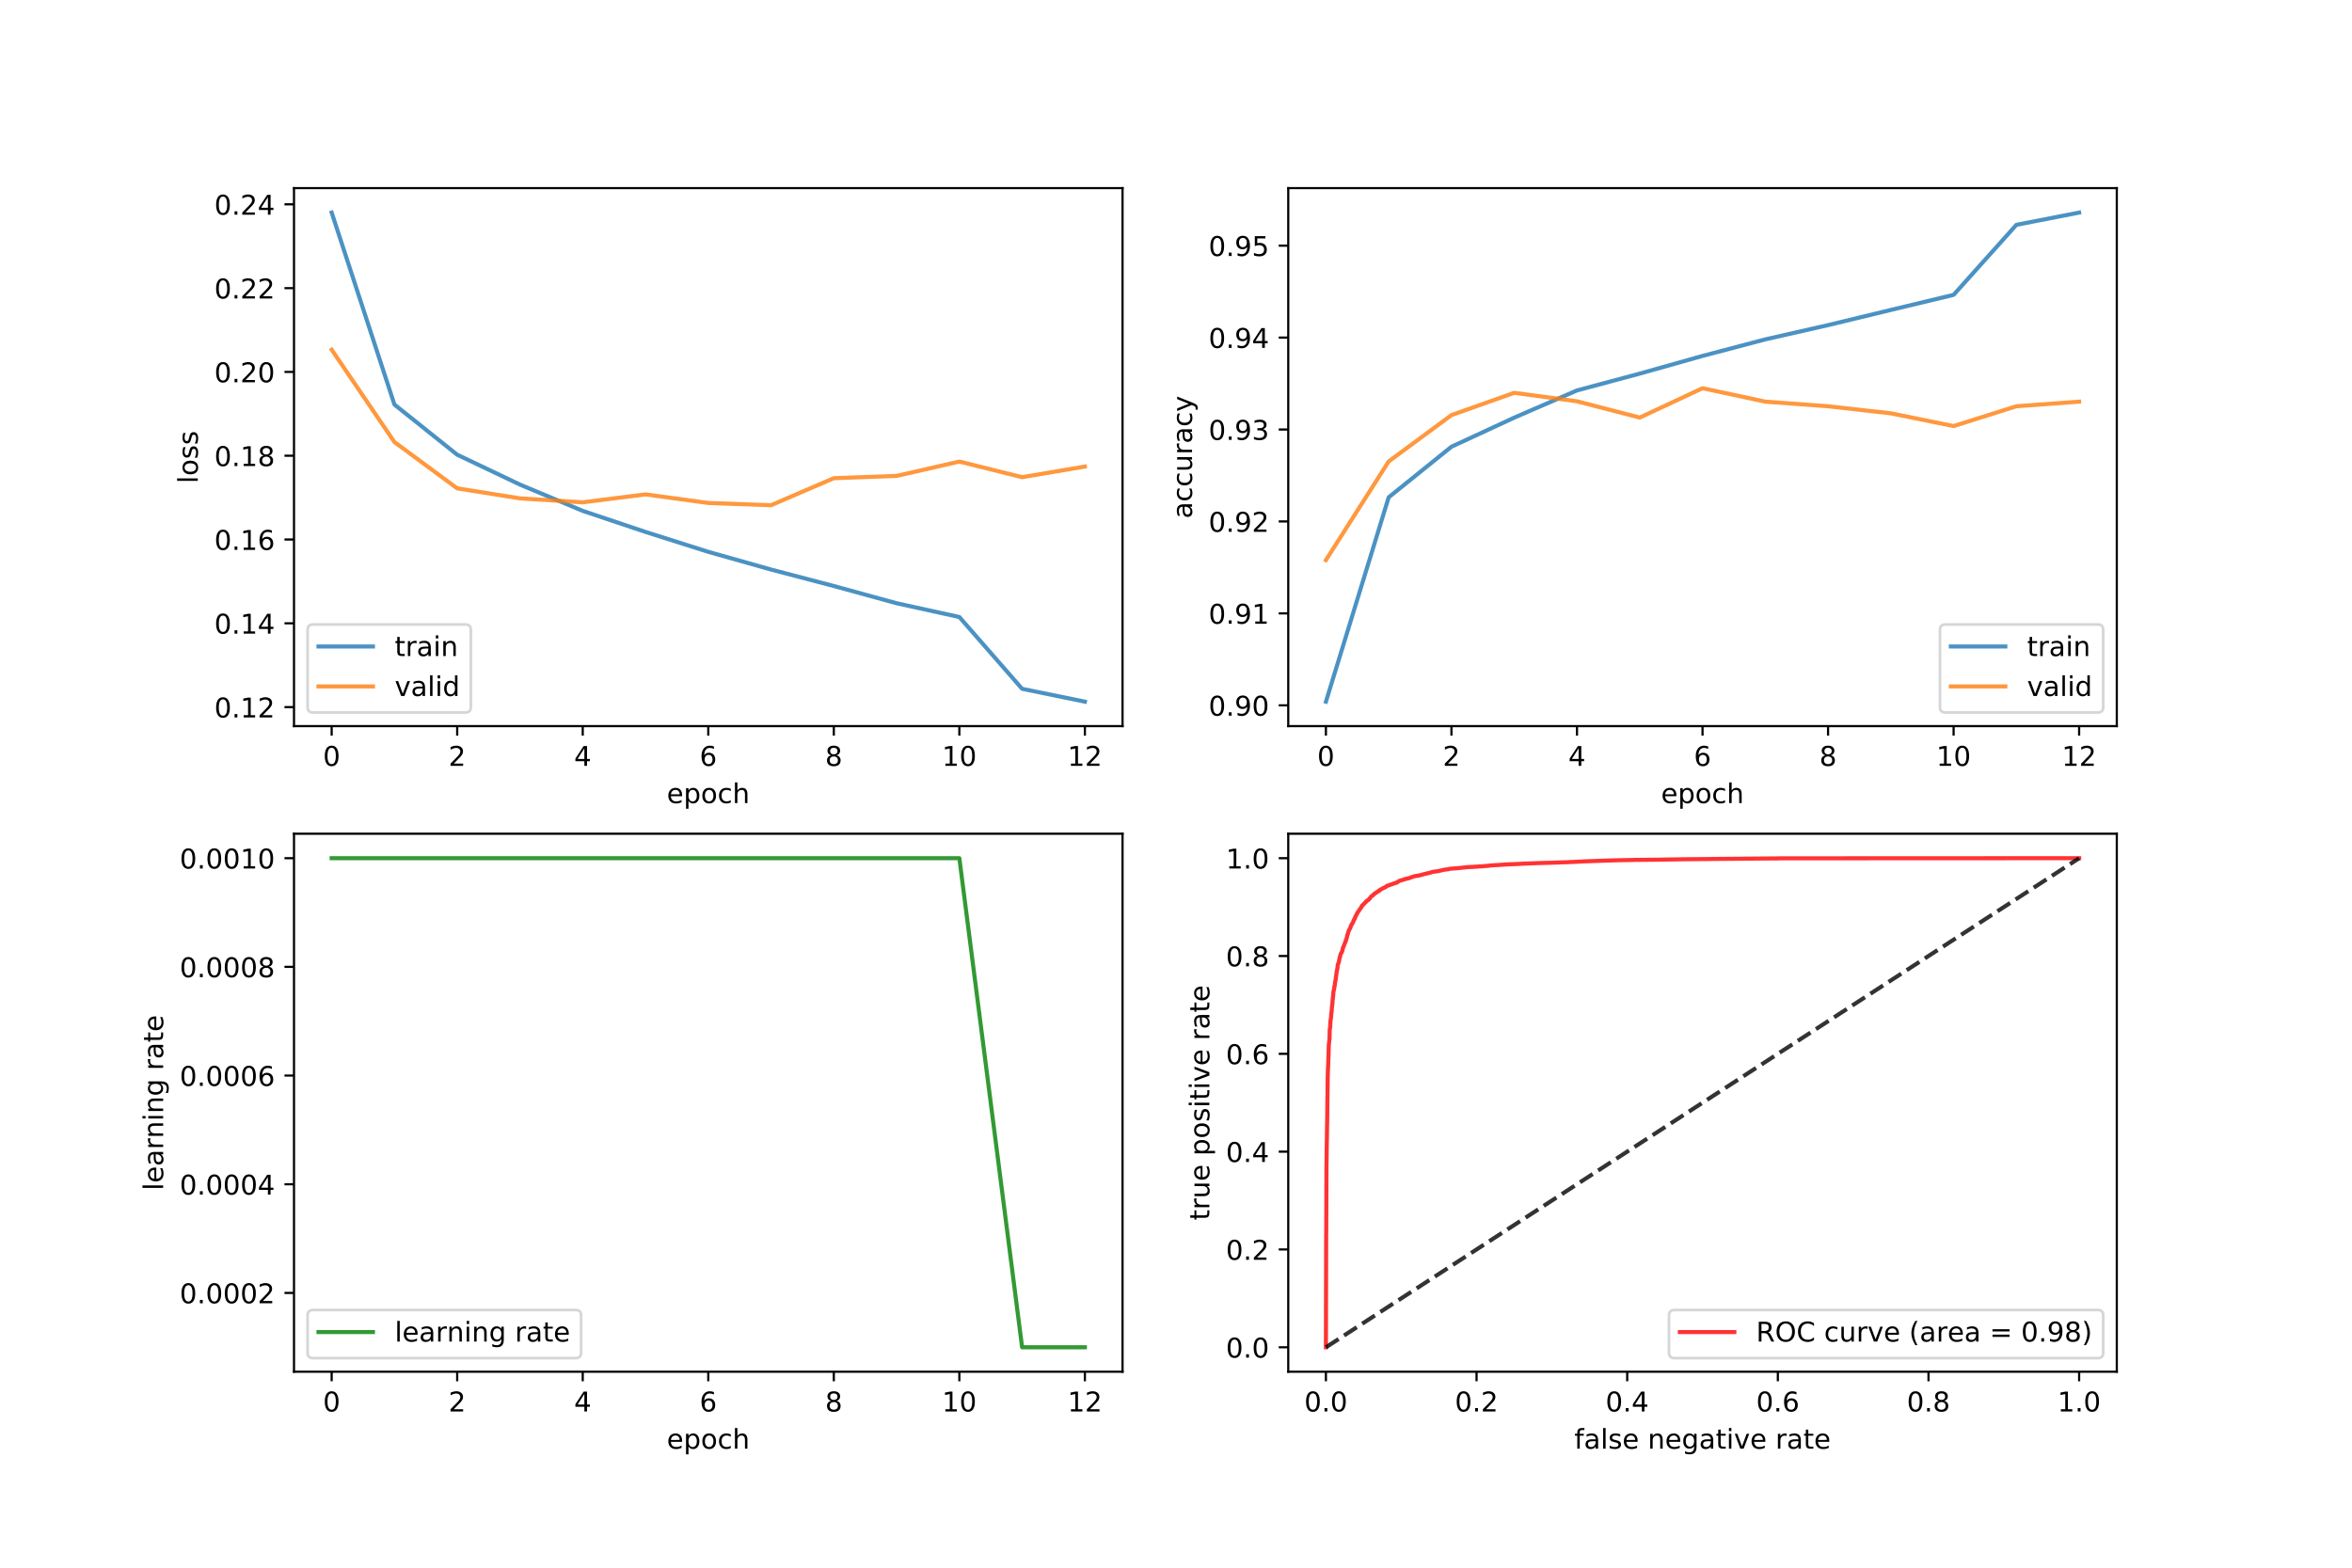 <?xml version="1.0" encoding="utf-8" standalone="no"?>
<!DOCTYPE svg PUBLIC "-//W3C//DTD SVG 1.1//EN"
  "http://www.w3.org/Graphics/SVG/1.1/DTD/svg11.dtd">
<!-- Created with matplotlib (https://matplotlib.org/) -->
<svg height="576pt" version="1.1" viewBox="0 0 864 576" width="864pt" xmlns="http://www.w3.org/2000/svg" xmlns:xlink="http://www.w3.org/1999/xlink">
 <defs>
  <style type="text/css">
*{stroke-linecap:butt;stroke-linejoin:round;}
  </style>
 </defs>
 <g id="figure_1">
  <g id="patch_1">
   <path d="M 0 576 
L 864 576 
L 864 0 
L 0 0 
z
" style="fill:#ffffff;"/>
  </g>
  <g id="axes_1">
   <g id="patch_2">
    <path d="M 108 266.793 
L 412.364 266.793 
L 412.364 69.12 
L 108 69.12 
z
" style="fill:#ffffff;"/>
   </g>
   <g id="matplotlib.axis_1">
    <g id="xtick_1">
     <g id="line2d_1">
      <defs>
       <path d="M 0 0 
L 0 3.5 
" id="mb8f24f2240" style="stroke:#000000;stroke-width:0.8;"/>
      </defs>
      <g>
       <use style="stroke:#000000;stroke-width:0.8;" x="121.835" xlink:href="#mb8f24f2240" y="266.793"/>
      </g>
     </g>
     <g id="text_1">
      <!-- 0 -->
      <defs>
       <path d="M 31.781 66.406 
Q 24.172 66.406 20.328 58.906 
Q 16.5 51.422 16.5 36.375 
Q 16.5 21.391 20.328 13.891 
Q 24.172 6.391 31.781 6.391 
Q 39.453 6.391 43.281 13.891 
Q 47.125 21.391 47.125 36.375 
Q 47.125 51.422 43.281 58.906 
Q 39.453 66.406 31.781 66.406 
z
M 31.781 74.219 
Q 44.047 74.219 50.516 64.516 
Q 56.984 54.828 56.984 36.375 
Q 56.984 17.969 50.516 8.266 
Q 44.047 -1.422 31.781 -1.422 
Q 19.531 -1.422 13.062 8.266 
Q 6.594 17.969 6.594 36.375 
Q 6.594 54.828 13.062 64.516 
Q 19.531 74.219 31.781 74.219 
z
" id="DejaVuSans-48"/>
      </defs>
      <g transform="translate(118.653 281.391)scale(0.1 -0.1)">
       <use xlink:href="#DejaVuSans-48"/>
      </g>
     </g>
    </g>
    <g id="xtick_2">
     <g id="line2d_2">
      <g>
       <use style="stroke:#000000;stroke-width:0.8;" x="167.95" xlink:href="#mb8f24f2240" y="266.793"/>
      </g>
     </g>
     <g id="text_2">
      <!-- 2 -->
      <defs>
       <path d="M 19.188 8.297 
L 53.609 8.297 
L 53.609 0 
L 7.328 0 
L 7.328 8.297 
Q 12.938 14.109 22.625 23.891 
Q 32.328 33.688 34.812 36.531 
Q 39.547 41.844 41.422 45.531 
Q 43.312 49.219 43.312 52.781 
Q 43.312 58.594 39.234 62.25 
Q 35.156 65.922 28.609 65.922 
Q 23.969 65.922 18.812 64.312 
Q 13.672 62.703 7.812 59.422 
L 7.812 69.391 
Q 13.766 71.781 18.938 73 
Q 24.125 74.219 28.422 74.219 
Q 39.75 74.219 46.484 68.547 
Q 53.219 62.891 53.219 53.422 
Q 53.219 48.922 51.531 44.891 
Q 49.859 40.875 45.406 35.406 
Q 44.188 33.984 37.641 27.219 
Q 31.109 20.453 19.188 8.297 
z
" id="DejaVuSans-50"/>
      </defs>
      <g transform="translate(164.769 281.391)scale(0.1 -0.1)">
       <use xlink:href="#DejaVuSans-50"/>
      </g>
     </g>
    </g>
    <g id="xtick_3">
     <g id="line2d_3">
      <g>
       <use style="stroke:#000000;stroke-width:0.8;" x="214.066" xlink:href="#mb8f24f2240" y="266.793"/>
      </g>
     </g>
     <g id="text_3">
      <!-- 4 -->
      <defs>
       <path d="M 37.797 64.312 
L 12.891 25.391 
L 37.797 25.391 
z
M 35.203 72.906 
L 47.609 72.906 
L 47.609 25.391 
L 58.016 25.391 
L 58.016 17.188 
L 47.609 17.188 
L 47.609 0 
L 37.797 0 
L 37.797 17.188 
L 4.891 17.188 
L 4.891 26.703 
z
" id="DejaVuSans-52"/>
      </defs>
      <g transform="translate(210.885 281.391)scale(0.1 -0.1)">
       <use xlink:href="#DejaVuSans-52"/>
      </g>
     </g>
    </g>
    <g id="xtick_4">
     <g id="line2d_4">
      <g>
       <use style="stroke:#000000;stroke-width:0.8;" x="260.182" xlink:href="#mb8f24f2240" y="266.793"/>
      </g>
     </g>
     <g id="text_4">
      <!-- 6 -->
      <defs>
       <path d="M 33.016 40.375 
Q 26.375 40.375 22.484 35.828 
Q 18.609 31.297 18.609 23.391 
Q 18.609 15.531 22.484 10.953 
Q 26.375 6.391 33.016 6.391 
Q 39.656 6.391 43.531 10.953 
Q 47.406 15.531 47.406 23.391 
Q 47.406 31.297 43.531 35.828 
Q 39.656 40.375 33.016 40.375 
z
M 52.594 71.297 
L 52.594 62.312 
Q 48.875 64.062 45.094 64.984 
Q 41.312 65.922 37.594 65.922 
Q 27.828 65.922 22.672 59.328 
Q 17.531 52.734 16.797 39.406 
Q 19.672 43.656 24.016 45.922 
Q 28.375 48.188 33.594 48.188 
Q 44.578 48.188 50.953 41.516 
Q 57.328 34.859 57.328 23.391 
Q 57.328 12.156 50.688 5.359 
Q 44.047 -1.422 33.016 -1.422 
Q 20.359 -1.422 13.672 8.266 
Q 6.984 17.969 6.984 36.375 
Q 6.984 53.656 15.188 63.938 
Q 23.391 74.219 37.203 74.219 
Q 40.922 74.219 44.703 73.484 
Q 48.484 72.75 52.594 71.297 
z
" id="DejaVuSans-54"/>
      </defs>
      <g transform="translate(257.001 281.391)scale(0.1 -0.1)">
       <use xlink:href="#DejaVuSans-54"/>
      </g>
     </g>
    </g>
    <g id="xtick_5">
     <g id="line2d_5">
      <g>
       <use style="stroke:#000000;stroke-width:0.8;" x="306.298" xlink:href="#mb8f24f2240" y="266.793"/>
      </g>
     </g>
     <g id="text_5">
      <!-- 8 -->
      <defs>
       <path d="M 31.781 34.625 
Q 24.75 34.625 20.719 30.859 
Q 16.703 27.094 16.703 20.516 
Q 16.703 13.922 20.719 10.156 
Q 24.75 6.391 31.781 6.391 
Q 38.812 6.391 42.859 10.172 
Q 46.922 13.969 46.922 20.516 
Q 46.922 27.094 42.891 30.859 
Q 38.875 34.625 31.781 34.625 
z
M 21.922 38.812 
Q 15.578 40.375 12.031 44.719 
Q 8.5 49.078 8.5 55.328 
Q 8.5 64.062 14.719 69.141 
Q 20.953 74.219 31.781 74.219 
Q 42.672 74.219 48.875 69.141 
Q 55.078 64.062 55.078 55.328 
Q 55.078 49.078 51.531 44.719 
Q 48 40.375 41.703 38.812 
Q 48.828 37.156 52.797 32.312 
Q 56.781 27.484 56.781 20.516 
Q 56.781 9.906 50.312 4.234 
Q 43.844 -1.422 31.781 -1.422 
Q 19.734 -1.422 13.25 4.234 
Q 6.781 9.906 6.781 20.516 
Q 6.781 27.484 10.781 32.312 
Q 14.797 37.156 21.922 38.812 
z
M 18.312 54.391 
Q 18.312 48.734 21.844 45.562 
Q 25.391 42.391 31.781 42.391 
Q 38.141 42.391 41.719 45.562 
Q 45.312 48.734 45.312 54.391 
Q 45.312 60.062 41.719 63.234 
Q 38.141 66.406 31.781 66.406 
Q 25.391 66.406 21.844 63.234 
Q 18.312 60.062 18.312 54.391 
z
" id="DejaVuSans-56"/>
      </defs>
      <g transform="translate(303.116 281.391)scale(0.1 -0.1)">
       <use xlink:href="#DejaVuSans-56"/>
      </g>
     </g>
    </g>
    <g id="xtick_6">
     <g id="line2d_6">
      <g>
       <use style="stroke:#000000;stroke-width:0.8;" x="352.413" xlink:href="#mb8f24f2240" y="266.793"/>
      </g>
     </g>
     <g id="text_6">
      <!-- 10 -->
      <defs>
       <path d="M 12.406 8.297 
L 28.516 8.297 
L 28.516 63.922 
L 10.984 60.406 
L 10.984 69.391 
L 28.422 72.906 
L 38.281 72.906 
L 38.281 8.297 
L 54.391 8.297 
L 54.391 0 
L 12.406 0 
z
" id="DejaVuSans-49"/>
      </defs>
      <g transform="translate(346.051 281.391)scale(0.1 -0.1)">
       <use xlink:href="#DejaVuSans-49"/>
       <use x="63.623" xlink:href="#DejaVuSans-48"/>
      </g>
     </g>
    </g>
    <g id="xtick_7">
     <g id="line2d_7">
      <g>
       <use style="stroke:#000000;stroke-width:0.8;" x="398.529" xlink:href="#mb8f24f2240" y="266.793"/>
      </g>
     </g>
     <g id="text_7">
      <!-- 12 -->
      <g transform="translate(392.166 281.391)scale(0.1 -0.1)">
       <use xlink:href="#DejaVuSans-49"/>
       <use x="63.623" xlink:href="#DejaVuSans-50"/>
      </g>
     </g>
    </g>
    <g id="text_8">
     <!-- epoch -->
     <defs>
      <path d="M 56.203 29.594 
L 56.203 25.203 
L 14.891 25.203 
Q 15.484 15.922 20.484 11.062 
Q 25.484 6.203 34.422 6.203 
Q 39.594 6.203 44.453 7.469 
Q 49.312 8.734 54.109 11.281 
L 54.109 2.781 
Q 49.266 0.734 44.188 -0.344 
Q 39.109 -1.422 33.891 -1.422 
Q 20.797 -1.422 13.156 6.188 
Q 5.516 13.812 5.516 26.812 
Q 5.516 40.234 12.766 48.109 
Q 20.016 56 32.328 56 
Q 43.359 56 49.781 48.891 
Q 56.203 41.797 56.203 29.594 
z
M 47.219 32.234 
Q 47.125 39.594 43.094 43.984 
Q 39.062 48.391 32.422 48.391 
Q 24.906 48.391 20.391 44.141 
Q 15.875 39.891 15.188 32.172 
z
" id="DejaVuSans-101"/>
      <path d="M 18.109 8.203 
L 18.109 -20.797 
L 9.078 -20.797 
L 9.078 54.688 
L 18.109 54.688 
L 18.109 46.391 
Q 20.953 51.266 25.266 53.625 
Q 29.594 56 35.594 56 
Q 45.562 56 51.781 48.094 
Q 58.016 40.188 58.016 27.297 
Q 58.016 14.406 51.781 6.484 
Q 45.562 -1.422 35.594 -1.422 
Q 29.594 -1.422 25.266 0.953 
Q 20.953 3.328 18.109 8.203 
z
M 48.688 27.297 
Q 48.688 37.203 44.609 42.844 
Q 40.531 48.484 33.406 48.484 
Q 26.266 48.484 22.188 42.844 
Q 18.109 37.203 18.109 27.297 
Q 18.109 17.391 22.188 11.75 
Q 26.266 6.109 33.406 6.109 
Q 40.531 6.109 44.609 11.75 
Q 48.688 17.391 48.688 27.297 
z
" id="DejaVuSans-112"/>
      <path d="M 30.609 48.391 
Q 23.391 48.391 19.188 42.75 
Q 14.984 37.109 14.984 27.297 
Q 14.984 17.484 19.156 11.844 
Q 23.344 6.203 30.609 6.203 
Q 37.797 6.203 41.984 11.859 
Q 46.188 17.531 46.188 27.297 
Q 46.188 37.016 41.984 42.703 
Q 37.797 48.391 30.609 48.391 
z
M 30.609 56 
Q 42.328 56 49.016 48.375 
Q 55.719 40.766 55.719 27.297 
Q 55.719 13.875 49.016 6.219 
Q 42.328 -1.422 30.609 -1.422 
Q 18.844 -1.422 12.172 6.219 
Q 5.516 13.875 5.516 27.297 
Q 5.516 40.766 12.172 48.375 
Q 18.844 56 30.609 56 
z
" id="DejaVuSans-111"/>
      <path d="M 48.781 52.594 
L 48.781 44.188 
Q 44.969 46.297 41.141 47.344 
Q 37.312 48.391 33.406 48.391 
Q 24.656 48.391 19.812 42.844 
Q 14.984 37.312 14.984 27.297 
Q 14.984 17.281 19.812 11.734 
Q 24.656 6.203 33.406 6.203 
Q 37.312 6.203 41.141 7.25 
Q 44.969 8.297 48.781 10.406 
L 48.781 2.094 
Q 45.016 0.344 40.984 -0.531 
Q 36.969 -1.422 32.422 -1.422 
Q 20.062 -1.422 12.781 6.344 
Q 5.516 14.109 5.516 27.297 
Q 5.516 40.672 12.859 48.328 
Q 20.219 56 33.016 56 
Q 37.156 56 41.109 55.141 
Q 45.062 54.297 48.781 52.594 
z
" id="DejaVuSans-99"/>
      <path d="M 54.891 33.016 
L 54.891 0 
L 45.906 0 
L 45.906 32.719 
Q 45.906 40.484 42.875 44.328 
Q 39.844 48.188 33.797 48.188 
Q 26.516 48.188 22.312 43.547 
Q 18.109 38.922 18.109 30.906 
L 18.109 0 
L 9.078 0 
L 9.078 75.984 
L 18.109 75.984 
L 18.109 46.188 
Q 21.344 51.125 25.703 53.562 
Q 30.078 56 35.797 56 
Q 45.219 56 50.047 50.172 
Q 54.891 44.344 54.891 33.016 
z
" id="DejaVuSans-104"/>
     </defs>
     <g transform="translate(244.954 295.069)scale(0.1 -0.1)">
      <use xlink:href="#DejaVuSans-101"/>
      <use x="61.523" xlink:href="#DejaVuSans-112"/>
      <use x="125" xlink:href="#DejaVuSans-111"/>
      <use x="186.182" xlink:href="#DejaVuSans-99"/>
      <use x="241.162" xlink:href="#DejaVuSans-104"/>
     </g>
    </g>
   </g>
   <g id="matplotlib.axis_2">
    <g id="ytick_1">
     <g id="line2d_8">
      <defs>
       <path d="M 0 0 
L -3.5 0 
" id="mf07302f546" style="stroke:#000000;stroke-width:0.8;"/>
      </defs>
      <g>
       <use style="stroke:#000000;stroke-width:0.8;" x="108" xlink:href="#mf07302f546" y="259.804"/>
      </g>
     </g>
     <g id="text_9">
      <!-- 0.12 -->
      <defs>
       <path d="M 10.688 12.406 
L 21 12.406 
L 21 0 
L 10.688 0 
z
" id="DejaVuSans-46"/>
      </defs>
      <g transform="translate(78.734 263.603)scale(0.1 -0.1)">
       <use xlink:href="#DejaVuSans-48"/>
       <use x="63.623" xlink:href="#DejaVuSans-46"/>
       <use x="95.41" xlink:href="#DejaVuSans-49"/>
       <use x="159.033" xlink:href="#DejaVuSans-50"/>
      </g>
     </g>
    </g>
    <g id="ytick_2">
     <g id="line2d_9">
      <g>
       <use style="stroke:#000000;stroke-width:0.8;" x="108" xlink:href="#mf07302f546" y="229.016"/>
      </g>
     </g>
     <g id="text_10">
      <!-- 0.14 -->
      <g transform="translate(78.734 232.816)scale(0.1 -0.1)">
       <use xlink:href="#DejaVuSans-48"/>
       <use x="63.623" xlink:href="#DejaVuSans-46"/>
       <use x="95.41" xlink:href="#DejaVuSans-49"/>
       <use x="159.033" xlink:href="#DejaVuSans-52"/>
      </g>
     </g>
    </g>
    <g id="ytick_3">
     <g id="line2d_10">
      <g>
       <use style="stroke:#000000;stroke-width:0.8;" x="108" xlink:href="#mf07302f546" y="198.229"/>
      </g>
     </g>
     <g id="text_11">
      <!-- 0.16 -->
      <g transform="translate(78.734 202.028)scale(0.1 -0.1)">
       <use xlink:href="#DejaVuSans-48"/>
       <use x="63.623" xlink:href="#DejaVuSans-46"/>
       <use x="95.41" xlink:href="#DejaVuSans-49"/>
       <use x="159.033" xlink:href="#DejaVuSans-54"/>
      </g>
     </g>
    </g>
    <g id="ytick_4">
     <g id="line2d_11">
      <g>
       <use style="stroke:#000000;stroke-width:0.8;" x="108" xlink:href="#mf07302f546" y="167.441"/>
      </g>
     </g>
     <g id="text_12">
      <!-- 0.18 -->
      <g transform="translate(78.734 171.24)scale(0.1 -0.1)">
       <use xlink:href="#DejaVuSans-48"/>
       <use x="63.623" xlink:href="#DejaVuSans-46"/>
       <use x="95.41" xlink:href="#DejaVuSans-49"/>
       <use x="159.033" xlink:href="#DejaVuSans-56"/>
      </g>
     </g>
    </g>
    <g id="ytick_5">
     <g id="line2d_12">
      <g>
       <use style="stroke:#000000;stroke-width:0.8;" x="108" xlink:href="#mf07302f546" y="136.654"/>
      </g>
     </g>
     <g id="text_13">
      <!-- 0.20 -->
      <g transform="translate(78.734 140.453)scale(0.1 -0.1)">
       <use xlink:href="#DejaVuSans-48"/>
       <use x="63.623" xlink:href="#DejaVuSans-46"/>
       <use x="95.41" xlink:href="#DejaVuSans-50"/>
       <use x="159.033" xlink:href="#DejaVuSans-48"/>
      </g>
     </g>
    </g>
    <g id="ytick_6">
     <g id="line2d_13">
      <g>
       <use style="stroke:#000000;stroke-width:0.8;" x="108" xlink:href="#mf07302f546" y="105.866"/>
      </g>
     </g>
     <g id="text_14">
      <!-- 0.22 -->
      <g transform="translate(78.734 109.665)scale(0.1 -0.1)">
       <use xlink:href="#DejaVuSans-48"/>
       <use x="63.623" xlink:href="#DejaVuSans-46"/>
       <use x="95.41" xlink:href="#DejaVuSans-50"/>
       <use x="159.033" xlink:href="#DejaVuSans-50"/>
      </g>
     </g>
    </g>
    <g id="ytick_7">
     <g id="line2d_14">
      <g>
       <use style="stroke:#000000;stroke-width:0.8;" x="108" xlink:href="#mf07302f546" y="75.079"/>
      </g>
     </g>
     <g id="text_15">
      <!-- 0.24 -->
      <g transform="translate(78.734 78.878)scale(0.1 -0.1)">
       <use xlink:href="#DejaVuSans-48"/>
       <use x="63.623" xlink:href="#DejaVuSans-46"/>
       <use x="95.41" xlink:href="#DejaVuSans-50"/>
       <use x="159.033" xlink:href="#DejaVuSans-52"/>
      </g>
     </g>
    </g>
    <g id="text_16">
     <!-- loss -->
     <defs>
      <path d="M 9.422 75.984 
L 18.406 75.984 
L 18.406 0 
L 9.422 0 
z
" id="DejaVuSans-108"/>
      <path d="M 44.281 53.078 
L 44.281 44.578 
Q 40.484 46.531 36.375 47.5 
Q 32.281 48.484 27.875 48.484 
Q 21.188 48.484 17.844 46.438 
Q 14.5 44.391 14.5 40.281 
Q 14.5 37.156 16.891 35.375 
Q 19.281 33.594 26.516 31.984 
L 29.594 31.297 
Q 39.156 29.25 43.188 25.516 
Q 47.219 21.781 47.219 15.094 
Q 47.219 7.469 41.188 3.016 
Q 35.156 -1.422 24.609 -1.422 
Q 20.219 -1.422 15.453 -0.562 
Q 10.688 0.297 5.422 2 
L 5.422 11.281 
Q 10.406 8.688 15.234 7.391 
Q 20.062 6.109 24.812 6.109 
Q 31.156 6.109 34.562 8.281 
Q 37.984 10.453 37.984 14.406 
Q 37.984 18.062 35.516 20.016 
Q 33.062 21.969 24.703 23.781 
L 21.578 24.516 
Q 13.234 26.266 9.516 29.906 
Q 5.812 33.547 5.812 39.891 
Q 5.812 47.609 11.281 51.797 
Q 16.75 56 26.812 56 
Q 31.781 56 36.172 55.266 
Q 40.578 54.547 44.281 53.078 
z
" id="DejaVuSans-115"/>
     </defs>
     <g transform="translate(72.655 177.614)rotate(-90)scale(0.1 -0.1)">
      <use xlink:href="#DejaVuSans-108"/>
      <use x="27.783" xlink:href="#DejaVuSans-111"/>
      <use x="88.965" xlink:href="#DejaVuSans-115"/>
      <use x="141.064" xlink:href="#DejaVuSans-115"/>
     </g>
    </g>
   </g>
   <g id="line2d_15">
    <path clip-path="url(#pd1d4e56a74)" d="M 121.835 78.105 
L 144.893 148.645 
L 167.95 167.069 
L 191.008 178.051 
L 214.066 187.707 
L 237.124 195.443 
L 260.182 202.757 
L 283.24 209.262 
L 306.298 215.316 
L 329.355 221.644 
L 352.413 226.708 
L 375.471 253.087 
L 398.529 257.808 
" style="fill:none;stroke:#1f77b4;stroke-linecap:square;stroke-opacity:0.8;stroke-width:1.5;"/>
   </g>
   <g id="line2d_16">
    <path clip-path="url(#pd1d4e56a74)" d="M 121.835 128.486 
L 144.893 162.421 
L 167.95 179.429 
L 191.008 183.113 
L 214.066 184.56 
L 237.124 181.649 
L 260.182 184.803 
L 283.24 185.63 
L 306.298 175.699 
L 329.355 174.859 
L 352.413 169.59 
L 375.471 175.326 
L 398.529 171.416 
" style="fill:none;stroke:#ff7f0e;stroke-linecap:square;stroke-opacity:0.8;stroke-width:1.5;"/>
   </g>
   <g id="patch_3">
    <path d="M 108 266.793 
L 108 69.12 
" style="fill:none;stroke:#000000;stroke-linecap:square;stroke-linejoin:miter;stroke-width:0.8;"/>
   </g>
   <g id="patch_4">
    <path d="M 412.364 266.793 
L 412.364 69.12 
" style="fill:none;stroke:#000000;stroke-linecap:square;stroke-linejoin:miter;stroke-width:0.8;"/>
   </g>
   <g id="patch_5">
    <path d="M 108 266.793 
L 412.364 266.793 
" style="fill:none;stroke:#000000;stroke-linecap:square;stroke-linejoin:miter;stroke-width:0.8;"/>
   </g>
   <g id="patch_6">
    <path d="M 108 69.12 
L 412.364 69.12 
" style="fill:none;stroke:#000000;stroke-linecap:square;stroke-linejoin:miter;stroke-width:0.8;"/>
   </g>
   <g id="legend_1">
    <g id="patch_7">
     <path d="M 115 261.793 
L 170.952 261.793 
Q 172.952 261.793 172.952 259.793 
L 172.952 231.436 
Q 172.952 229.436 170.952 229.436 
L 115 229.436 
Q 113 229.436 113 231.436 
L 113 259.793 
Q 113 261.793 115 261.793 
z
" style="fill:#ffffff;opacity:0.8;stroke:#cccccc;stroke-linejoin:miter;"/>
    </g>
    <g id="line2d_17">
     <path d="M 117 237.535 
L 137 237.535 
" style="fill:none;stroke:#1f77b4;stroke-linecap:square;stroke-opacity:0.8;stroke-width:1.5;"/>
    </g>
    <g id="line2d_18"/>
    <g id="text_17">
     <!-- train -->
     <defs>
      <path d="M 18.312 70.219 
L 18.312 54.688 
L 36.812 54.688 
L 36.812 47.703 
L 18.312 47.703 
L 18.312 18.016 
Q 18.312 11.328 20.141 9.422 
Q 21.969 7.516 27.594 7.516 
L 36.812 7.516 
L 36.812 0 
L 27.594 0 
Q 17.188 0 13.234 3.875 
Q 9.281 7.766 9.281 18.016 
L 9.281 47.703 
L 2.688 47.703 
L 2.688 54.688 
L 9.281 54.688 
L 9.281 70.219 
z
" id="DejaVuSans-116"/>
      <path d="M 41.109 46.297 
Q 39.594 47.172 37.812 47.578 
Q 36.031 48 33.891 48 
Q 26.266 48 22.188 43.047 
Q 18.109 38.094 18.109 28.812 
L 18.109 0 
L 9.078 0 
L 9.078 54.688 
L 18.109 54.688 
L 18.109 46.188 
Q 20.953 51.172 25.484 53.578 
Q 30.031 56 36.531 56 
Q 37.453 56 38.578 55.875 
Q 39.703 55.766 41.062 55.516 
z
" id="DejaVuSans-114"/>
      <path d="M 34.281 27.484 
Q 23.391 27.484 19.188 25 
Q 14.984 22.516 14.984 16.5 
Q 14.984 11.719 18.141 8.906 
Q 21.297 6.109 26.703 6.109 
Q 34.188 6.109 38.703 11.406 
Q 43.219 16.703 43.219 25.484 
L 43.219 27.484 
z
M 52.203 31.203 
L 52.203 0 
L 43.219 0 
L 43.219 8.297 
Q 40.141 3.328 35.547 0.953 
Q 30.953 -1.422 24.312 -1.422 
Q 15.922 -1.422 10.953 3.297 
Q 6 8.016 6 15.922 
Q 6 25.141 12.172 29.828 
Q 18.359 34.516 30.609 34.516 
L 43.219 34.516 
L 43.219 35.406 
Q 43.219 41.609 39.141 45 
Q 35.062 48.391 27.688 48.391 
Q 23 48.391 18.547 47.266 
Q 14.109 46.141 10.016 43.891 
L 10.016 52.203 
Q 14.938 54.109 19.578 55.047 
Q 24.219 56 28.609 56 
Q 40.484 56 46.344 49.844 
Q 52.203 43.703 52.203 31.203 
z
" id="DejaVuSans-97"/>
      <path d="M 9.422 54.688 
L 18.406 54.688 
L 18.406 0 
L 9.422 0 
z
M 9.422 75.984 
L 18.406 75.984 
L 18.406 64.594 
L 9.422 64.594 
z
" id="DejaVuSans-105"/>
      <path d="M 54.891 33.016 
L 54.891 0 
L 45.906 0 
L 45.906 32.719 
Q 45.906 40.484 42.875 44.328 
Q 39.844 48.188 33.797 48.188 
Q 26.516 48.188 22.312 43.547 
Q 18.109 38.922 18.109 30.906 
L 18.109 0 
L 9.078 0 
L 9.078 54.688 
L 18.109 54.688 
L 18.109 46.188 
Q 21.344 51.125 25.703 53.562 
Q 30.078 56 35.797 56 
Q 45.219 56 50.047 50.172 
Q 54.891 44.344 54.891 33.016 
z
" id="DejaVuSans-110"/>
     </defs>
     <g transform="translate(145 241.035)scale(0.1 -0.1)">
      <use xlink:href="#DejaVuSans-116"/>
      <use x="39.209" xlink:href="#DejaVuSans-114"/>
      <use x="80.322" xlink:href="#DejaVuSans-97"/>
      <use x="141.602" xlink:href="#DejaVuSans-105"/>
      <use x="169.385" xlink:href="#DejaVuSans-110"/>
     </g>
    </g>
    <g id="line2d_19">
     <path d="M 117 252.213 
L 137 252.213 
" style="fill:none;stroke:#ff7f0e;stroke-linecap:square;stroke-opacity:0.8;stroke-width:1.5;"/>
    </g>
    <g id="line2d_20"/>
    <g id="text_18">
     <!-- valid -->
     <defs>
      <path d="M 2.984 54.688 
L 12.5 54.688 
L 29.594 8.797 
L 46.688 54.688 
L 56.203 54.688 
L 35.688 0 
L 23.484 0 
z
" id="DejaVuSans-118"/>
      <path d="M 45.406 46.391 
L 45.406 75.984 
L 54.391 75.984 
L 54.391 0 
L 45.406 0 
L 45.406 8.203 
Q 42.578 3.328 38.25 0.953 
Q 33.938 -1.422 27.875 -1.422 
Q 17.969 -1.422 11.734 6.484 
Q 5.516 14.406 5.516 27.297 
Q 5.516 40.188 11.734 48.094 
Q 17.969 56 27.875 56 
Q 33.938 56 38.25 53.625 
Q 42.578 51.266 45.406 46.391 
z
M 14.797 27.297 
Q 14.797 17.391 18.875 11.75 
Q 22.953 6.109 30.078 6.109 
Q 37.203 6.109 41.297 11.75 
Q 45.406 17.391 45.406 27.297 
Q 45.406 37.203 41.297 42.844 
Q 37.203 48.484 30.078 48.484 
Q 22.953 48.484 18.875 42.844 
Q 14.797 37.203 14.797 27.297 
z
" id="DejaVuSans-100"/>
     </defs>
     <g transform="translate(145 255.713)scale(0.1 -0.1)">
      <use xlink:href="#DejaVuSans-118"/>
      <use x="59.18" xlink:href="#DejaVuSans-97"/>
      <use x="120.459" xlink:href="#DejaVuSans-108"/>
      <use x="148.242" xlink:href="#DejaVuSans-105"/>
      <use x="176.025" xlink:href="#DejaVuSans-100"/>
     </g>
    </g>
   </g>
  </g>
  <g id="axes_2">
   <g id="patch_8">
    <path d="M 473.236 266.793 
L 777.6 266.793 
L 777.6 69.12 
L 473.236 69.12 
z
" style="fill:#ffffff;"/>
   </g>
   <g id="matplotlib.axis_3">
    <g id="xtick_8">
     <g id="line2d_21">
      <g>
       <use style="stroke:#000000;stroke-width:0.8;" x="487.071" xlink:href="#mb8f24f2240" y="266.793"/>
      </g>
     </g>
     <g id="text_19">
      <!-- 0 -->
      <g transform="translate(483.89 281.391)scale(0.1 -0.1)">
       <use xlink:href="#DejaVuSans-48"/>
      </g>
     </g>
    </g>
    <g id="xtick_9">
     <g id="line2d_22">
      <g>
       <use style="stroke:#000000;stroke-width:0.8;" x="533.187" xlink:href="#mb8f24f2240" y="266.793"/>
      </g>
     </g>
     <g id="text_20">
      <!-- 2 -->
      <g transform="translate(530.006 281.391)scale(0.1 -0.1)">
       <use xlink:href="#DejaVuSans-50"/>
      </g>
     </g>
    </g>
    <g id="xtick_10">
     <g id="line2d_23">
      <g>
       <use style="stroke:#000000;stroke-width:0.8;" x="579.302" xlink:href="#mb8f24f2240" y="266.793"/>
      </g>
     </g>
     <g id="text_21">
      <!-- 4 -->
      <g transform="translate(576.121 281.391)scale(0.1 -0.1)">
       <use xlink:href="#DejaVuSans-52"/>
      </g>
     </g>
    </g>
    <g id="xtick_11">
     <g id="line2d_24">
      <g>
       <use style="stroke:#000000;stroke-width:0.8;" x="625.418" xlink:href="#mb8f24f2240" y="266.793"/>
      </g>
     </g>
     <g id="text_22">
      <!-- 6 -->
      <g transform="translate(622.237 281.391)scale(0.1 -0.1)">
       <use xlink:href="#DejaVuSans-54"/>
      </g>
     </g>
    </g>
    <g id="xtick_12">
     <g id="line2d_25">
      <g>
       <use style="stroke:#000000;stroke-width:0.8;" x="671.534" xlink:href="#mb8f24f2240" y="266.793"/>
      </g>
     </g>
     <g id="text_23">
      <!-- 8 -->
      <g transform="translate(668.353 281.391)scale(0.1 -0.1)">
       <use xlink:href="#DejaVuSans-56"/>
      </g>
     </g>
    </g>
    <g id="xtick_13">
     <g id="line2d_26">
      <g>
       <use style="stroke:#000000;stroke-width:0.8;" x="717.65" xlink:href="#mb8f24f2240" y="266.793"/>
      </g>
     </g>
     <g id="text_24">
      <!-- 10 -->
      <g transform="translate(711.287 281.391)scale(0.1 -0.1)">
       <use xlink:href="#DejaVuSans-49"/>
       <use x="63.623" xlink:href="#DejaVuSans-48"/>
      </g>
     </g>
    </g>
    <g id="xtick_14">
     <g id="line2d_27">
      <g>
       <use style="stroke:#000000;stroke-width:0.8;" x="763.765" xlink:href="#mb8f24f2240" y="266.793"/>
      </g>
     </g>
     <g id="text_25">
      <!-- 12 -->
      <g transform="translate(757.403 281.391)scale(0.1 -0.1)">
       <use xlink:href="#DejaVuSans-49"/>
       <use x="63.623" xlink:href="#DejaVuSans-50"/>
      </g>
     </g>
    </g>
    <g id="text_26">
     <!-- epoch -->
     <g transform="translate(610.19 295.069)scale(0.1 -0.1)">
      <use xlink:href="#DejaVuSans-101"/>
      <use x="61.523" xlink:href="#DejaVuSans-112"/>
      <use x="125" xlink:href="#DejaVuSans-111"/>
      <use x="186.182" xlink:href="#DejaVuSans-99"/>
      <use x="241.162" xlink:href="#DejaVuSans-104"/>
     </g>
    </g>
   </g>
   <g id="matplotlib.axis_4">
    <g id="ytick_8">
     <g id="line2d_28">
      <g>
       <use style="stroke:#000000;stroke-width:0.8;" x="473.236" xlink:href="#mf07302f546" y="259.155"/>
      </g>
     </g>
     <g id="text_27">
      <!-- 0.90 -->
      <defs>
       <path d="M 10.984 1.516 
L 10.984 10.5 
Q 14.703 8.734 18.5 7.812 
Q 22.312 6.891 25.984 6.891 
Q 35.75 6.891 40.891 13.453 
Q 46.047 20.016 46.781 33.406 
Q 43.953 29.203 39.594 26.953 
Q 35.25 24.703 29.984 24.703 
Q 19.047 24.703 12.672 31.312 
Q 6.297 37.938 6.297 49.422 
Q 6.297 60.641 12.938 67.422 
Q 19.578 74.219 30.609 74.219 
Q 43.266 74.219 49.922 64.516 
Q 56.594 54.828 56.594 36.375 
Q 56.594 19.141 48.406 8.859 
Q 40.234 -1.422 26.422 -1.422 
Q 22.703 -1.422 18.891 -0.688 
Q 15.094 0.047 10.984 1.516 
z
M 30.609 32.422 
Q 37.25 32.422 41.125 36.953 
Q 45.016 41.5 45.016 49.422 
Q 45.016 57.281 41.125 61.844 
Q 37.25 66.406 30.609 66.406 
Q 23.969 66.406 20.094 61.844 
Q 16.219 57.281 16.219 49.422 
Q 16.219 41.5 20.094 36.953 
Q 23.969 32.422 30.609 32.422 
z
" id="DejaVuSans-57"/>
      </defs>
      <g transform="translate(443.971 262.954)scale(0.1 -0.1)">
       <use xlink:href="#DejaVuSans-48"/>
       <use x="63.623" xlink:href="#DejaVuSans-46"/>
       <use x="95.41" xlink:href="#DejaVuSans-57"/>
       <use x="159.033" xlink:href="#DejaVuSans-48"/>
      </g>
     </g>
    </g>
    <g id="ytick_9">
     <g id="line2d_29">
      <g>
       <use style="stroke:#000000;stroke-width:0.8;" x="473.236" xlink:href="#mf07302f546" y="225.375"/>
      </g>
     </g>
     <g id="text_28">
      <!-- 0.91 -->
      <g transform="translate(443.971 229.174)scale(0.1 -0.1)">
       <use xlink:href="#DejaVuSans-48"/>
       <use x="63.623" xlink:href="#DejaVuSans-46"/>
       <use x="95.41" xlink:href="#DejaVuSans-57"/>
       <use x="159.033" xlink:href="#DejaVuSans-49"/>
      </g>
     </g>
    </g>
    <g id="ytick_10">
     <g id="line2d_30">
      <g>
       <use style="stroke:#000000;stroke-width:0.8;" x="473.236" xlink:href="#mf07302f546" y="191.595"/>
      </g>
     </g>
     <g id="text_29">
      <!-- 0.92 -->
      <g transform="translate(443.971 195.395)scale(0.1 -0.1)">
       <use xlink:href="#DejaVuSans-48"/>
       <use x="63.623" xlink:href="#DejaVuSans-46"/>
       <use x="95.41" xlink:href="#DejaVuSans-57"/>
       <use x="159.033" xlink:href="#DejaVuSans-50"/>
      </g>
     </g>
    </g>
    <g id="ytick_11">
     <g id="line2d_31">
      <g>
       <use style="stroke:#000000;stroke-width:0.8;" x="473.236" xlink:href="#mf07302f546" y="157.816"/>
      </g>
     </g>
     <g id="text_30">
      <!-- 0.93 -->
      <defs>
       <path d="M 40.578 39.312 
Q 47.656 37.797 51.625 33 
Q 55.609 28.219 55.609 21.188 
Q 55.609 10.406 48.188 4.484 
Q 40.766 -1.422 27.094 -1.422 
Q 22.516 -1.422 17.656 -0.516 
Q 12.797 0.391 7.625 2.203 
L 7.625 11.719 
Q 11.719 9.328 16.594 8.109 
Q 21.484 6.891 26.812 6.891 
Q 36.078 6.891 40.938 10.547 
Q 45.797 14.203 45.797 21.188 
Q 45.797 27.641 41.281 31.266 
Q 36.766 34.906 28.719 34.906 
L 20.219 34.906 
L 20.219 43.016 
L 29.109 43.016 
Q 36.375 43.016 40.234 45.922 
Q 44.094 48.828 44.094 54.297 
Q 44.094 59.906 40.109 62.906 
Q 36.141 65.922 28.719 65.922 
Q 24.656 65.922 20.016 65.031 
Q 15.375 64.156 9.812 62.312 
L 9.812 71.094 
Q 15.438 72.656 20.344 73.438 
Q 25.25 74.219 29.594 74.219 
Q 40.828 74.219 47.359 69.109 
Q 53.906 64.016 53.906 55.328 
Q 53.906 49.266 50.438 45.094 
Q 46.969 40.922 40.578 39.312 
z
" id="DejaVuSans-51"/>
      </defs>
      <g transform="translate(443.971 161.615)scale(0.1 -0.1)">
       <use xlink:href="#DejaVuSans-48"/>
       <use x="63.623" xlink:href="#DejaVuSans-46"/>
       <use x="95.41" xlink:href="#DejaVuSans-57"/>
       <use x="159.033" xlink:href="#DejaVuSans-51"/>
      </g>
     </g>
    </g>
    <g id="ytick_12">
     <g id="line2d_32">
      <g>
       <use style="stroke:#000000;stroke-width:0.8;" x="473.236" xlink:href="#mf07302f546" y="124.036"/>
      </g>
     </g>
     <g id="text_31">
      <!-- 0.94 -->
      <g transform="translate(443.971 127.835)scale(0.1 -0.1)">
       <use xlink:href="#DejaVuSans-48"/>
       <use x="63.623" xlink:href="#DejaVuSans-46"/>
       <use x="95.41" xlink:href="#DejaVuSans-57"/>
       <use x="159.033" xlink:href="#DejaVuSans-52"/>
      </g>
     </g>
    </g>
    <g id="ytick_13">
     <g id="line2d_33">
      <g>
       <use style="stroke:#000000;stroke-width:0.8;" x="473.236" xlink:href="#mf07302f546" y="90.256"/>
      </g>
     </g>
     <g id="text_32">
      <!-- 0.95 -->
      <defs>
       <path d="M 10.797 72.906 
L 49.516 72.906 
L 49.516 64.594 
L 19.828 64.594 
L 19.828 46.734 
Q 21.969 47.469 24.109 47.828 
Q 26.266 48.188 28.422 48.188 
Q 40.625 48.188 47.75 41.5 
Q 54.891 34.812 54.891 23.391 
Q 54.891 11.625 47.562 5.094 
Q 40.234 -1.422 26.906 -1.422 
Q 22.312 -1.422 17.547 -0.641 
Q 12.797 0.141 7.719 1.703 
L 7.719 11.625 
Q 12.109 9.234 16.797 8.062 
Q 21.484 6.891 26.703 6.891 
Q 35.156 6.891 40.078 11.328 
Q 45.016 15.766 45.016 23.391 
Q 45.016 31 40.078 35.438 
Q 35.156 39.891 26.703 39.891 
Q 22.75 39.891 18.812 39.016 
Q 14.891 38.141 10.797 36.281 
z
" id="DejaVuSans-53"/>
      </defs>
      <g transform="translate(443.971 94.056)scale(0.1 -0.1)">
       <use xlink:href="#DejaVuSans-48"/>
       <use x="63.623" xlink:href="#DejaVuSans-46"/>
       <use x="95.41" xlink:href="#DejaVuSans-57"/>
       <use x="159.033" xlink:href="#DejaVuSans-53"/>
      </g>
     </g>
    </g>
    <g id="text_33">
     <!-- accuracy -->
     <defs>
      <path d="M 8.5 21.578 
L 8.5 54.688 
L 17.484 54.688 
L 17.484 21.922 
Q 17.484 14.156 20.5 10.266 
Q 23.531 6.391 29.594 6.391 
Q 36.859 6.391 41.078 11.031 
Q 45.312 15.672 45.312 23.688 
L 45.312 54.688 
L 54.297 54.688 
L 54.297 0 
L 45.312 0 
L 45.312 8.406 
Q 42.047 3.422 37.719 1 
Q 33.406 -1.422 27.688 -1.422 
Q 18.266 -1.422 13.375 4.438 
Q 8.5 10.297 8.5 21.578 
z
M 31.109 56 
z
" id="DejaVuSans-117"/>
      <path d="M 32.172 -5.078 
Q 28.375 -14.844 24.75 -17.812 
Q 21.141 -20.797 15.094 -20.797 
L 7.906 -20.797 
L 7.906 -13.281 
L 13.188 -13.281 
Q 16.891 -13.281 18.938 -11.516 
Q 21 -9.766 23.484 -3.219 
L 25.094 0.875 
L 2.984 54.688 
L 12.5 54.688 
L 29.594 11.922 
L 46.688 54.688 
L 56.203 54.688 
z
" id="DejaVuSans-121"/>
     </defs>
     <g transform="translate(437.891 190.516)rotate(-90)scale(0.1 -0.1)">
      <use xlink:href="#DejaVuSans-97"/>
      <use x="61.279" xlink:href="#DejaVuSans-99"/>
      <use x="116.26" xlink:href="#DejaVuSans-99"/>
      <use x="171.24" xlink:href="#DejaVuSans-117"/>
      <use x="234.619" xlink:href="#DejaVuSans-114"/>
      <use x="275.732" xlink:href="#DejaVuSans-97"/>
      <use x="337.012" xlink:href="#DejaVuSans-99"/>
      <use x="391.992" xlink:href="#DejaVuSans-121"/>
     </g>
    </g>
   </g>
   <g id="line2d_34">
    <path clip-path="url(#pdaa4e5d0a6)" d="M 487.071 257.808 
L 510.129 182.719 
L 533.187 164.138 
L 556.245 153.454 
L 579.302 143.449 
L 602.36 137.27 
L 625.418 130.773 
L 648.476 124.695 
L 671.534 119.454 
L 694.592 113.881 
L 717.65 108.337 
L 740.707 82.61 
L 763.765 78.105 
" style="fill:none;stroke:#1f77b4;stroke-linecap:square;stroke-opacity:0.8;stroke-width:1.5;"/>
   </g>
   <g id="line2d_35">
    <path clip-path="url(#pdaa4e5d0a6)" d="M 487.071 205.79 
L 510.129 169.537 
L 533.187 152.516 
L 556.245 144.33 
L 579.302 147.448 
L 602.36 153.425 
L 625.418 142.64 
L 648.476 147.578 
L 671.534 149.267 
L 694.592 151.866 
L 717.65 156.544 
L 740.707 149.267 
L 763.765 147.578 
" style="fill:none;stroke:#ff7f0e;stroke-linecap:square;stroke-opacity:0.8;stroke-width:1.5;"/>
   </g>
   <g id="patch_9">
    <path d="M 473.236 266.793 
L 473.236 69.12 
" style="fill:none;stroke:#000000;stroke-linecap:square;stroke-linejoin:miter;stroke-width:0.8;"/>
   </g>
   <g id="patch_10">
    <path d="M 777.6 266.793 
L 777.6 69.12 
" style="fill:none;stroke:#000000;stroke-linecap:square;stroke-linejoin:miter;stroke-width:0.8;"/>
   </g>
   <g id="patch_11">
    <path d="M 473.236 266.793 
L 777.6 266.793 
" style="fill:none;stroke:#000000;stroke-linecap:square;stroke-linejoin:miter;stroke-width:0.8;"/>
   </g>
   <g id="patch_12">
    <path d="M 473.236 69.12 
L 777.6 69.12 
" style="fill:none;stroke:#000000;stroke-linecap:square;stroke-linejoin:miter;stroke-width:0.8;"/>
   </g>
   <g id="legend_2">
    <g id="patch_13">
     <path d="M 714.648 261.793 
L 770.6 261.793 
Q 772.6 261.793 772.6 259.793 
L 772.6 231.436 
Q 772.6 229.436 770.6 229.436 
L 714.648 229.436 
Q 712.648 229.436 712.648 231.436 
L 712.648 259.793 
Q 712.648 261.793 714.648 261.793 
z
" style="fill:#ffffff;opacity:0.8;stroke:#cccccc;stroke-linejoin:miter;"/>
    </g>
    <g id="line2d_36">
     <path d="M 716.648 237.535 
L 736.648 237.535 
" style="fill:none;stroke:#1f77b4;stroke-linecap:square;stroke-opacity:0.8;stroke-width:1.5;"/>
    </g>
    <g id="line2d_37"/>
    <g id="text_34">
     <!-- train -->
     <g transform="translate(744.648 241.035)scale(0.1 -0.1)">
      <use xlink:href="#DejaVuSans-116"/>
      <use x="39.209" xlink:href="#DejaVuSans-114"/>
      <use x="80.322" xlink:href="#DejaVuSans-97"/>
      <use x="141.602" xlink:href="#DejaVuSans-105"/>
      <use x="169.385" xlink:href="#DejaVuSans-110"/>
     </g>
    </g>
    <g id="line2d_38">
     <path d="M 716.648 252.213 
L 736.648 252.213 
" style="fill:none;stroke:#ff7f0e;stroke-linecap:square;stroke-opacity:0.8;stroke-width:1.5;"/>
    </g>
    <g id="line2d_39"/>
    <g id="text_35">
     <!-- valid -->
     <g transform="translate(744.648 255.713)scale(0.1 -0.1)">
      <use xlink:href="#DejaVuSans-118"/>
      <use x="59.18" xlink:href="#DejaVuSans-97"/>
      <use x="120.459" xlink:href="#DejaVuSans-108"/>
      <use x="148.242" xlink:href="#DejaVuSans-105"/>
      <use x="176.025" xlink:href="#DejaVuSans-100"/>
     </g>
    </g>
   </g>
  </g>
  <g id="axes_3">
   <g id="patch_14">
    <path d="M 108 504 
L 412.364 504 
L 412.364 306.327 
L 108 306.327 
z
" style="fill:#ffffff;"/>
   </g>
   <g id="matplotlib.axis_5">
    <g id="xtick_15">
     <g id="line2d_40">
      <g>
       <use style="stroke:#000000;stroke-width:0.8;" x="121.835" xlink:href="#mb8f24f2240" y="504"/>
      </g>
     </g>
     <g id="text_36">
      <!-- 0 -->
      <g transform="translate(118.653 518.598)scale(0.1 -0.1)">
       <use xlink:href="#DejaVuSans-48"/>
      </g>
     </g>
    </g>
    <g id="xtick_16">
     <g id="line2d_41">
      <g>
       <use style="stroke:#000000;stroke-width:0.8;" x="167.95" xlink:href="#mb8f24f2240" y="504"/>
      </g>
     </g>
     <g id="text_37">
      <!-- 2 -->
      <g transform="translate(164.769 518.598)scale(0.1 -0.1)">
       <use xlink:href="#DejaVuSans-50"/>
      </g>
     </g>
    </g>
    <g id="xtick_17">
     <g id="line2d_42">
      <g>
       <use style="stroke:#000000;stroke-width:0.8;" x="214.066" xlink:href="#mb8f24f2240" y="504"/>
      </g>
     </g>
     <g id="text_38">
      <!-- 4 -->
      <g transform="translate(210.885 518.598)scale(0.1 -0.1)">
       <use xlink:href="#DejaVuSans-52"/>
      </g>
     </g>
    </g>
    <g id="xtick_18">
     <g id="line2d_43">
      <g>
       <use style="stroke:#000000;stroke-width:0.8;" x="260.182" xlink:href="#mb8f24f2240" y="504"/>
      </g>
     </g>
     <g id="text_39">
      <!-- 6 -->
      <g transform="translate(257.001 518.598)scale(0.1 -0.1)">
       <use xlink:href="#DejaVuSans-54"/>
      </g>
     </g>
    </g>
    <g id="xtick_19">
     <g id="line2d_44">
      <g>
       <use style="stroke:#000000;stroke-width:0.8;" x="306.298" xlink:href="#mb8f24f2240" y="504"/>
      </g>
     </g>
     <g id="text_40">
      <!-- 8 -->
      <g transform="translate(303.116 518.598)scale(0.1 -0.1)">
       <use xlink:href="#DejaVuSans-56"/>
      </g>
     </g>
    </g>
    <g id="xtick_20">
     <g id="line2d_45">
      <g>
       <use style="stroke:#000000;stroke-width:0.8;" x="352.413" xlink:href="#mb8f24f2240" y="504"/>
      </g>
     </g>
     <g id="text_41">
      <!-- 10 -->
      <g transform="translate(346.051 518.598)scale(0.1 -0.1)">
       <use xlink:href="#DejaVuSans-49"/>
       <use x="63.623" xlink:href="#DejaVuSans-48"/>
      </g>
     </g>
    </g>
    <g id="xtick_21">
     <g id="line2d_46">
      <g>
       <use style="stroke:#000000;stroke-width:0.8;" x="398.529" xlink:href="#mb8f24f2240" y="504"/>
      </g>
     </g>
     <g id="text_42">
      <!-- 12 -->
      <g transform="translate(392.166 518.598)scale(0.1 -0.1)">
       <use xlink:href="#DejaVuSans-49"/>
       <use x="63.623" xlink:href="#DejaVuSans-50"/>
      </g>
     </g>
    </g>
    <g id="text_43">
     <!-- epoch -->
     <g transform="translate(244.954 532.277)scale(0.1 -0.1)">
      <use xlink:href="#DejaVuSans-101"/>
      <use x="61.523" xlink:href="#DejaVuSans-112"/>
      <use x="125" xlink:href="#DejaVuSans-111"/>
      <use x="186.182" xlink:href="#DejaVuSans-99"/>
      <use x="241.162" xlink:href="#DejaVuSans-104"/>
     </g>
    </g>
   </g>
   <g id="matplotlib.axis_6">
    <g id="ytick_14">
     <g id="line2d_47">
      <g>
       <use style="stroke:#000000;stroke-width:0.8;" x="108" xlink:href="#mf07302f546" y="475.048"/>
      </g>
     </g>
     <g id="text_44">
      <!-- 0.0002 -->
      <g transform="translate(66.009 478.847)scale(0.1 -0.1)">
       <use xlink:href="#DejaVuSans-48"/>
       <use x="63.623" xlink:href="#DejaVuSans-46"/>
       <use x="95.41" xlink:href="#DejaVuSans-48"/>
       <use x="159.033" xlink:href="#DejaVuSans-48"/>
       <use x="222.656" xlink:href="#DejaVuSans-48"/>
       <use x="286.279" xlink:href="#DejaVuSans-50"/>
      </g>
     </g>
    </g>
    <g id="ytick_15">
     <g id="line2d_48">
      <g>
       <use style="stroke:#000000;stroke-width:0.8;" x="108" xlink:href="#mf07302f546" y="435.114"/>
      </g>
     </g>
     <g id="text_45">
      <!-- 0.0004 -->
      <g transform="translate(66.009 438.913)scale(0.1 -0.1)">
       <use xlink:href="#DejaVuSans-48"/>
       <use x="63.623" xlink:href="#DejaVuSans-46"/>
       <use x="95.41" xlink:href="#DejaVuSans-48"/>
       <use x="159.033" xlink:href="#DejaVuSans-48"/>
       <use x="222.656" xlink:href="#DejaVuSans-48"/>
       <use x="286.279" xlink:href="#DejaVuSans-52"/>
      </g>
     </g>
    </g>
    <g id="ytick_16">
     <g id="line2d_49">
      <g>
       <use style="stroke:#000000;stroke-width:0.8;" x="108" xlink:href="#mf07302f546" y="395.18"/>
      </g>
     </g>
     <g id="text_46">
      <!-- 0.0006 -->
      <g transform="translate(66.009 398.979)scale(0.1 -0.1)">
       <use xlink:href="#DejaVuSans-48"/>
       <use x="63.623" xlink:href="#DejaVuSans-46"/>
       <use x="95.41" xlink:href="#DejaVuSans-48"/>
       <use x="159.033" xlink:href="#DejaVuSans-48"/>
       <use x="222.656" xlink:href="#DejaVuSans-48"/>
       <use x="286.279" xlink:href="#DejaVuSans-54"/>
      </g>
     </g>
    </g>
    <g id="ytick_17">
     <g id="line2d_50">
      <g>
       <use style="stroke:#000000;stroke-width:0.8;" x="108" xlink:href="#mf07302f546" y="355.246"/>
      </g>
     </g>
     <g id="text_47">
      <!-- 0.0008 -->
      <g transform="translate(66.009 359.046)scale(0.1 -0.1)">
       <use xlink:href="#DejaVuSans-48"/>
       <use x="63.623" xlink:href="#DejaVuSans-46"/>
       <use x="95.41" xlink:href="#DejaVuSans-48"/>
       <use x="159.033" xlink:href="#DejaVuSans-48"/>
       <use x="222.656" xlink:href="#DejaVuSans-48"/>
       <use x="286.279" xlink:href="#DejaVuSans-56"/>
      </g>
     </g>
    </g>
    <g id="ytick_18">
     <g id="line2d_51">
      <g>
       <use style="stroke:#000000;stroke-width:0.8;" x="108" xlink:href="#mf07302f546" y="315.312"/>
      </g>
     </g>
     <g id="text_48">
      <!-- 0.0010 -->
      <g transform="translate(66.009 319.112)scale(0.1 -0.1)">
       <use xlink:href="#DejaVuSans-48"/>
       <use x="63.623" xlink:href="#DejaVuSans-46"/>
       <use x="95.41" xlink:href="#DejaVuSans-48"/>
       <use x="159.033" xlink:href="#DejaVuSans-48"/>
       <use x="222.656" xlink:href="#DejaVuSans-49"/>
       <use x="286.279" xlink:href="#DejaVuSans-48"/>
      </g>
     </g>
    </g>
    <g id="text_49">
     <!-- learning rate -->
     <defs>
      <path d="M 45.406 27.984 
Q 45.406 37.75 41.375 43.109 
Q 37.359 48.484 30.078 48.484 
Q 22.859 48.484 18.828 43.109 
Q 14.797 37.75 14.797 27.984 
Q 14.797 18.266 18.828 12.891 
Q 22.859 7.516 30.078 7.516 
Q 37.359 7.516 41.375 12.891 
Q 45.406 18.266 45.406 27.984 
z
M 54.391 6.781 
Q 54.391 -7.172 48.188 -13.984 
Q 42 -20.797 29.203 -20.797 
Q 24.469 -20.797 20.266 -20.094 
Q 16.062 -19.391 12.109 -17.922 
L 12.109 -9.188 
Q 16.062 -11.328 19.922 -12.344 
Q 23.781 -13.375 27.781 -13.375 
Q 36.625 -13.375 41.016 -8.766 
Q 45.406 -4.156 45.406 5.172 
L 45.406 9.625 
Q 42.625 4.781 38.281 2.391 
Q 33.938 0 27.875 0 
Q 17.828 0 11.672 7.656 
Q 5.516 15.328 5.516 27.984 
Q 5.516 40.672 11.672 48.328 
Q 17.828 56 27.875 56 
Q 33.938 56 38.281 53.609 
Q 42.625 51.219 45.406 46.391 
L 45.406 54.688 
L 54.391 54.688 
z
" id="DejaVuSans-103"/>
      <path id="DejaVuSans-32"/>
     </defs>
     <g transform="translate(59.93 437.394)rotate(-90)scale(0.1 -0.1)">
      <use xlink:href="#DejaVuSans-108"/>
      <use x="27.783" xlink:href="#DejaVuSans-101"/>
      <use x="89.307" xlink:href="#DejaVuSans-97"/>
      <use x="150.586" xlink:href="#DejaVuSans-114"/>
      <use x="191.684" xlink:href="#DejaVuSans-110"/>
      <use x="255.062" xlink:href="#DejaVuSans-105"/>
      <use x="282.846" xlink:href="#DejaVuSans-110"/>
      <use x="346.225" xlink:href="#DejaVuSans-103"/>
      <use x="409.701" xlink:href="#DejaVuSans-32"/>
      <use x="441.488" xlink:href="#DejaVuSans-114"/>
      <use x="482.602" xlink:href="#DejaVuSans-97"/>
      <use x="543.881" xlink:href="#DejaVuSans-116"/>
      <use x="583.09" xlink:href="#DejaVuSans-101"/>
     </g>
    </g>
   </g>
   <g id="line2d_52">
    <path clip-path="url(#pafd995c7a2)" d="M 121.835 315.312 
L 144.893 315.312 
L 167.95 315.312 
L 191.008 315.312 
L 214.066 315.312 
L 237.124 315.312 
L 260.182 315.312 
L 283.24 315.312 
L 306.298 315.312 
L 329.355 315.312 
L 352.413 315.312 
L 375.471 495.015 
L 398.529 495.015 
" style="fill:none;stroke:#008000;stroke-linecap:square;stroke-opacity:0.8;stroke-width:1.5;"/>
   </g>
   <g id="patch_15">
    <path d="M 108 504 
L 108 306.327 
" style="fill:none;stroke:#000000;stroke-linecap:square;stroke-linejoin:miter;stroke-width:0.8;"/>
   </g>
   <g id="patch_16">
    <path d="M 412.364 504 
L 412.364 306.327 
" style="fill:none;stroke:#000000;stroke-linecap:square;stroke-linejoin:miter;stroke-width:0.8;"/>
   </g>
   <g id="patch_17">
    <path d="M 108 504 
L 412.364 504 
" style="fill:none;stroke:#000000;stroke-linecap:square;stroke-linejoin:miter;stroke-width:0.8;"/>
   </g>
   <g id="patch_18">
    <path d="M 108 306.327 
L 412.364 306.327 
" style="fill:none;stroke:#000000;stroke-linecap:square;stroke-linejoin:miter;stroke-width:0.8;"/>
   </g>
   <g id="legend_3">
    <g id="patch_19">
     <path d="M 115 499 
L 211.461 499 
Q 213.461 499 213.461 497 
L 213.461 483.322 
Q 213.461 481.322 211.461 481.322 
L 115 481.322 
Q 113 481.322 113 483.322 
L 113 497 
Q 113 499 115 499 
z
" style="fill:#ffffff;opacity:0.8;stroke:#cccccc;stroke-linejoin:miter;"/>
    </g>
    <g id="line2d_53">
     <path d="M 117 489.42 
L 137 489.42 
" style="fill:none;stroke:#008000;stroke-linecap:square;stroke-opacity:0.8;stroke-width:1.5;"/>
    </g>
    <g id="line2d_54"/>
    <g id="text_50">
     <!-- learning rate -->
     <g transform="translate(145 492.92)scale(0.1 -0.1)">
      <use xlink:href="#DejaVuSans-108"/>
      <use x="27.783" xlink:href="#DejaVuSans-101"/>
      <use x="89.307" xlink:href="#DejaVuSans-97"/>
      <use x="150.586" xlink:href="#DejaVuSans-114"/>
      <use x="191.684" xlink:href="#DejaVuSans-110"/>
      <use x="255.062" xlink:href="#DejaVuSans-105"/>
      <use x="282.846" xlink:href="#DejaVuSans-110"/>
      <use x="346.225" xlink:href="#DejaVuSans-103"/>
      <use x="409.701" xlink:href="#DejaVuSans-32"/>
      <use x="441.488" xlink:href="#DejaVuSans-114"/>
      <use x="482.602" xlink:href="#DejaVuSans-97"/>
      <use x="543.881" xlink:href="#DejaVuSans-116"/>
      <use x="583.09" xlink:href="#DejaVuSans-101"/>
     </g>
    </g>
   </g>
  </g>
  <g id="axes_4">
   <g id="patch_20">
    <path d="M 473.236 504 
L 777.6 504 
L 777.6 306.327 
L 473.236 306.327 
z
" style="fill:#ffffff;"/>
   </g>
   <g id="matplotlib.axis_7">
    <g id="xtick_22">
     <g id="line2d_55">
      <g>
       <use style="stroke:#000000;stroke-width:0.8;" x="487.071" xlink:href="#mb8f24f2240" y="504"/>
      </g>
     </g>
     <g id="text_51">
      <!-- 0.0 -->
      <g transform="translate(479.12 518.598)scale(0.1 -0.1)">
       <use xlink:href="#DejaVuSans-48"/>
       <use x="63.623" xlink:href="#DejaVuSans-46"/>
       <use x="95.41" xlink:href="#DejaVuSans-48"/>
      </g>
     </g>
    </g>
    <g id="xtick_23">
     <g id="line2d_56">
      <g>
       <use style="stroke:#000000;stroke-width:0.8;" x="542.41" xlink:href="#mb8f24f2240" y="504"/>
      </g>
     </g>
     <g id="text_52">
      <!-- 0.2 -->
      <g transform="translate(534.458 518.598)scale(0.1 -0.1)">
       <use xlink:href="#DejaVuSans-48"/>
       <use x="63.623" xlink:href="#DejaVuSans-46"/>
       <use x="95.41" xlink:href="#DejaVuSans-50"/>
      </g>
     </g>
    </g>
    <g id="xtick_24">
     <g id="line2d_57">
      <g>
       <use style="stroke:#000000;stroke-width:0.8;" x="597.749" xlink:href="#mb8f24f2240" y="504"/>
      </g>
     </g>
     <g id="text_53">
      <!-- 0.4 -->
      <g transform="translate(589.797 518.598)scale(0.1 -0.1)">
       <use xlink:href="#DejaVuSans-48"/>
       <use x="63.623" xlink:href="#DejaVuSans-46"/>
       <use x="95.41" xlink:href="#DejaVuSans-52"/>
      </g>
     </g>
    </g>
    <g id="xtick_25">
     <g id="line2d_58">
      <g>
       <use style="stroke:#000000;stroke-width:0.8;" x="653.088" xlink:href="#mb8f24f2240" y="504"/>
      </g>
     </g>
     <g id="text_54">
      <!-- 0.6 -->
      <g transform="translate(645.136 518.598)scale(0.1 -0.1)">
       <use xlink:href="#DejaVuSans-48"/>
       <use x="63.623" xlink:href="#DejaVuSans-46"/>
       <use x="95.41" xlink:href="#DejaVuSans-54"/>
      </g>
     </g>
    </g>
    <g id="xtick_26">
     <g id="line2d_59">
      <g>
       <use style="stroke:#000000;stroke-width:0.8;" x="708.426" xlink:href="#mb8f24f2240" y="504"/>
      </g>
     </g>
     <g id="text_55">
      <!-- 0.8 -->
      <g transform="translate(700.475 518.598)scale(0.1 -0.1)">
       <use xlink:href="#DejaVuSans-48"/>
       <use x="63.623" xlink:href="#DejaVuSans-46"/>
       <use x="95.41" xlink:href="#DejaVuSans-56"/>
      </g>
     </g>
    </g>
    <g id="xtick_27">
     <g id="line2d_60">
      <g>
       <use style="stroke:#000000;stroke-width:0.8;" x="763.765" xlink:href="#mb8f24f2240" y="504"/>
      </g>
     </g>
     <g id="text_56">
      <!-- 1.0 -->
      <g transform="translate(755.814 518.598)scale(0.1 -0.1)">
       <use xlink:href="#DejaVuSans-49"/>
       <use x="63.623" xlink:href="#DejaVuSans-46"/>
       <use x="95.41" xlink:href="#DejaVuSans-48"/>
      </g>
     </g>
    </g>
    <g id="text_57">
     <!-- false negative rate -->
     <defs>
      <path d="M 37.109 75.984 
L 37.109 68.5 
L 28.516 68.5 
Q 23.688 68.5 21.797 66.547 
Q 19.922 64.594 19.922 59.516 
L 19.922 54.688 
L 34.719 54.688 
L 34.719 47.703 
L 19.922 47.703 
L 19.922 0 
L 10.891 0 
L 10.891 47.703 
L 2.297 47.703 
L 2.297 54.688 
L 10.891 54.688 
L 10.891 58.5 
Q 10.891 67.625 15.141 71.797 
Q 19.391 75.984 28.609 75.984 
z
" id="DejaVuSans-102"/>
     </defs>
     <g transform="translate(578.321 532.277)scale(0.1 -0.1)">
      <use xlink:href="#DejaVuSans-102"/>
      <use x="35.205" xlink:href="#DejaVuSans-97"/>
      <use x="96.484" xlink:href="#DejaVuSans-108"/>
      <use x="124.268" xlink:href="#DejaVuSans-115"/>
      <use x="176.367" xlink:href="#DejaVuSans-101"/>
      <use x="237.891" xlink:href="#DejaVuSans-32"/>
      <use x="269.678" xlink:href="#DejaVuSans-110"/>
      <use x="333.057" xlink:href="#DejaVuSans-101"/>
      <use x="394.58" xlink:href="#DejaVuSans-103"/>
      <use x="458.057" xlink:href="#DejaVuSans-97"/>
      <use x="519.336" xlink:href="#DejaVuSans-116"/>
      <use x="558.545" xlink:href="#DejaVuSans-105"/>
      <use x="586.328" xlink:href="#DejaVuSans-118"/>
      <use x="645.508" xlink:href="#DejaVuSans-101"/>
      <use x="707.031" xlink:href="#DejaVuSans-32"/>
      <use x="738.818" xlink:href="#DejaVuSans-114"/>
      <use x="779.932" xlink:href="#DejaVuSans-97"/>
      <use x="841.211" xlink:href="#DejaVuSans-116"/>
      <use x="880.42" xlink:href="#DejaVuSans-101"/>
     </g>
    </g>
   </g>
   <g id="matplotlib.axis_8">
    <g id="ytick_19">
     <g id="line2d_61">
      <g>
       <use style="stroke:#000000;stroke-width:0.8;" x="473.236" xlink:href="#mf07302f546" y="495.015"/>
      </g>
     </g>
     <g id="text_58">
      <!-- 0.0 -->
      <g transform="translate(450.333 498.814)scale(0.1 -0.1)">
       <use xlink:href="#DejaVuSans-48"/>
       <use x="63.623" xlink:href="#DejaVuSans-46"/>
       <use x="95.41" xlink:href="#DejaVuSans-48"/>
      </g>
     </g>
    </g>
    <g id="ytick_20">
     <g id="line2d_62">
      <g>
       <use style="stroke:#000000;stroke-width:0.8;" x="473.236" xlink:href="#mf07302f546" y="459.074"/>
      </g>
     </g>
     <g id="text_59">
      <!-- 0.2 -->
      <g transform="translate(450.333 462.874)scale(0.1 -0.1)">
       <use xlink:href="#DejaVuSans-48"/>
       <use x="63.623" xlink:href="#DejaVuSans-46"/>
       <use x="95.41" xlink:href="#DejaVuSans-50"/>
      </g>
     </g>
    </g>
    <g id="ytick_21">
     <g id="line2d_63">
      <g>
       <use style="stroke:#000000;stroke-width:0.8;" x="473.236" xlink:href="#mf07302f546" y="423.134"/>
      </g>
     </g>
     <g id="text_60">
      <!-- 0.4 -->
      <g transform="translate(450.333 426.933)scale(0.1 -0.1)">
       <use xlink:href="#DejaVuSans-48"/>
       <use x="63.623" xlink:href="#DejaVuSans-46"/>
       <use x="95.41" xlink:href="#DejaVuSans-52"/>
      </g>
     </g>
    </g>
    <g id="ytick_22">
     <g id="line2d_64">
      <g>
       <use style="stroke:#000000;stroke-width:0.8;" x="473.236" xlink:href="#mf07302f546" y="387.193"/>
      </g>
     </g>
     <g id="text_61">
      <!-- 0.6 -->
      <g transform="translate(450.333 390.993)scale(0.1 -0.1)">
       <use xlink:href="#DejaVuSans-48"/>
       <use x="63.623" xlink:href="#DejaVuSans-46"/>
       <use x="95.41" xlink:href="#DejaVuSans-54"/>
      </g>
     </g>
    </g>
    <g id="ytick_23">
     <g id="line2d_65">
      <g>
       <use style="stroke:#000000;stroke-width:0.8;" x="473.236" xlink:href="#mf07302f546" y="351.253"/>
      </g>
     </g>
     <g id="text_62">
      <!-- 0.8 -->
      <g transform="translate(450.333 355.052)scale(0.1 -0.1)">
       <use xlink:href="#DejaVuSans-48"/>
       <use x="63.623" xlink:href="#DejaVuSans-46"/>
       <use x="95.41" xlink:href="#DejaVuSans-56"/>
      </g>
     </g>
    </g>
    <g id="ytick_24">
     <g id="line2d_66">
      <g>
       <use style="stroke:#000000;stroke-width:0.8;" x="473.236" xlink:href="#mf07302f546" y="315.312"/>
      </g>
     </g>
     <g id="text_63">
      <!-- 1.0 -->
      <g transform="translate(450.333 319.112)scale(0.1 -0.1)">
       <use xlink:href="#DejaVuSans-49"/>
       <use x="63.623" xlink:href="#DejaVuSans-46"/>
       <use x="95.41" xlink:href="#DejaVuSans-48"/>
      </g>
     </g>
    </g>
    <g id="text_64">
     <!-- true positive rate -->
     <g transform="translate(444.254 448.371)rotate(-90)scale(0.1 -0.1)">
      <use xlink:href="#DejaVuSans-116"/>
      <use x="39.209" xlink:href="#DejaVuSans-114"/>
      <use x="80.322" xlink:href="#DejaVuSans-117"/>
      <use x="143.701" xlink:href="#DejaVuSans-101"/>
      <use x="205.225" xlink:href="#DejaVuSans-32"/>
      <use x="237.012" xlink:href="#DejaVuSans-112"/>
      <use x="300.488" xlink:href="#DejaVuSans-111"/>
      <use x="361.67" xlink:href="#DejaVuSans-115"/>
      <use x="413.77" xlink:href="#DejaVuSans-105"/>
      <use x="441.553" xlink:href="#DejaVuSans-116"/>
      <use x="480.762" xlink:href="#DejaVuSans-105"/>
      <use x="508.545" xlink:href="#DejaVuSans-118"/>
      <use x="567.725" xlink:href="#DejaVuSans-101"/>
      <use x="629.248" xlink:href="#DejaVuSans-32"/>
      <use x="661.035" xlink:href="#DejaVuSans-114"/>
      <use x="702.148" xlink:href="#DejaVuSans-97"/>
      <use x="763.428" xlink:href="#DejaVuSans-116"/>
      <use x="802.637" xlink:href="#DejaVuSans-101"/>
     </g>
    </g>
   </g>
   <g id="line2d_67">
    <path clip-path="url(#pdbf114117b)" d="M 487.071 495.015 
L 487.167 453.413 
L 487.186 453.413 
L 487.186 453.313 
L 487.282 427.371 
L 487.301 427.371 
L 487.301 427.272 
L 487.397 419.23 
L 487.416 419.23 
L 487.416 419.131 
L 487.511 412.682 
L 487.531 412.682 
L 487.531 412.583 
L 487.626 402.886 
L 487.646 402.886 
L 487.646 402.786 
L 487.741 394.956 
L 487.76 394.956 
L 487.76 394.857 
L 487.856 391.881 
L 487.894 391.832 
L 487.894 391.782 
L 487.99 388.408 
L 488.028 388.371 
L 488.028 388.309 
L 488.124 384.027 
L 488.143 384.027 
L 488.143 383.927 
L 488.239 382.993 
L 488.258 382.993 
L 488.258 382.894 
L 488.354 381.885 
L 488.392 381.836 
L 488.392 381.786 
L 488.469 378.151 
L 488.488 378.151 
L 488.526 378.101 
L 488.526 378.051 
L 488.622 377.417 
L 488.641 377.417 
L 488.641 377.317 
L 488.737 375.151 
L 488.775 375.126 
L 488.775 375.051 
L 488.871 374.217 
L 488.928 374.118 
L 489.024 372.549 
L 489.063 372.537 
L 489.063 372.45 
L 489.158 371.566 
L 489.197 371.491 
L 489.197 371.466 
L 489.292 369.773 
L 489.331 369.686 
L 489.331 369.674 
L 489.426 368.977 
L 489.445 368.977 
L 489.445 368.877 
L 489.541 367.197 
L 489.599 367.159 
L 489.599 367.097 
L 489.694 366.002 
L 489.733 365.989 
L 489.733 365.902 
L 489.828 364.408 
L 489.848 364.408 
L 489.848 364.309 
L 489.943 363.898 
L 490.001 363.798 
L 490.097 363.101 
L 490.116 363.101 
L 490.116 363.002 
L 490.192 362.429 
L 490.211 362.429 
L 490.288 362.342 
L 490.288 362.329 
L 490.384 361.296 
L 490.422 361.209 
L 490.422 361.197 
L 490.518 360.462 
L 490.556 360.4 
L 490.556 360.362 
L 490.652 359.889 
L 490.671 359.889 
L 490.671 359.79 
L 490.767 358.794 
L 490.824 358.694 
L 490.92 357.761 
L 490.939 357.761 
L 490.939 357.661 
L 491.035 356.964 
L 491.073 356.939 
L 491.073 356.865 
L 491.169 356.304 
L 491.188 356.304 
L 491.188 356.205 
L 491.284 355.918 
L 491.303 355.918 
L 491.303 355.819 
L 491.399 354.636 
L 491.418 354.636 
L 491.418 354.537 
L 491.494 354.226 
L 491.514 354.226 
L 491.59 354.176 
L 491.59 354.126 
L 491.686 353.802 
L 491.724 353.728 
L 491.724 353.703 
L 491.82 353.454 
L 491.858 353.416 
L 491.858 353.354 
L 491.935 352.757 
L 491.954 352.757 
L 491.973 352.757 
L 491.973 352.657 
L 492.069 352.134 
L 492.088 352.134 
L 492.088 352.035 
L 492.184 351.599 
L 492.279 351.537 
L 492.279 351.499 
L 492.375 350.877 
L 492.413 350.815 
L 492.413 350.777 
L 492.509 350.429 
L 492.624 350.329 
L 492.72 350.13 
L 492.835 350.03 
L 492.93 349.694 
L 492.988 349.682 
L 492.988 349.595 
L 493.084 349.259 
L 493.141 349.221 
L 493.141 349.159 
L 493.218 348.674 
L 493.237 348.674 
L 493.256 348.674 
L 493.256 348.574 
L 493.333 348.188 
L 493.352 348.188 
L 493.428 348.113 
L 493.428 348.089 
L 493.524 347.815 
L 493.582 347.74 
L 493.582 347.715 
L 493.677 347.379 
L 493.754 347.304 
L 493.754 347.279 
L 493.85 347.043 
L 493.888 346.993 
L 493.888 346.943 
L 493.984 346.62 
L 494.022 346.57 
L 494.022 346.52 
L 494.118 346.321 
L 494.194 346.234 
L 494.194 346.221 
L 494.29 345.748 
L 494.367 345.686 
L 494.367 345.649 
L 494.462 345.45 
L 494.52 345.412 
L 494.52 345.35 
L 494.616 344.852 
L 494.673 344.752 
L 494.75 344.466 
L 494.769 344.466 
L 494.807 344.379 
L 494.807 344.367 
L 494.903 343.57 
L 494.941 343.557 
L 494.941 343.47 
L 495.037 343.358 
L 495.113 343.284 
L 495.113 343.259 
L 495.209 342.698 
L 495.247 342.661 
L 495.247 342.599 
L 495.343 342.3 
L 495.401 342.25 
L 495.401 342.201 
L 495.496 341.864 
L 495.611 341.765 
L 495.688 341.466 
L 495.707 341.466 
L 495.784 341.367 
L 495.879 341.18 
L 495.956 341.118 
L 495.956 341.08 
L 496.052 340.781 
L 496.09 340.781 
L 496.09 340.682 
L 496.167 340.458 
L 496.186 340.458 
L 496.205 340.458 
L 496.205 340.358 
L 496.301 340.134 
L 496.339 340.097 
L 496.339 340.035 
L 496.435 339.798 
L 496.511 339.711 
L 496.511 339.698 
L 496.607 339.474 
L 496.76 339.387 
L 496.76 339.375 
L 496.856 339.188 
L 496.913 339.138 
L 496.913 339.088 
L 497.009 338.889 
L 497.067 338.802 
L 497.067 338.79 
L 497.143 338.479 
L 497.162 338.479 
L 497.201 338.479 
L 497.201 338.379 
L 497.296 338.105 
L 497.392 338.018 
L 497.392 338.005 
L 497.488 337.657 
L 497.679 337.57 
L 497.679 337.557 
L 497.775 337.122 
L 497.852 337.059 
L 497.852 337.022 
L 497.947 336.674 
L 498.005 336.574 
L 498.101 336.474 
L 498.196 336.375 
L 498.292 336.014 
L 498.349 335.964 
L 498.349 335.914 
L 498.445 335.84 
L 498.503 335.74 
L 498.598 335.466 
L 498.713 335.379 
L 498.713 335.366 
L 498.809 335.105 
L 498.866 335.005 
L 498.962 334.906 
L 499.077 334.806 
L 499.173 334.632 
L 499.23 334.532 
L 499.326 334.383 
L 499.403 334.321 
L 499.403 334.283 
L 499.498 334.084 
L 499.594 334.01 
L 499.594 333.985 
L 499.671 333.835 
L 499.69 333.835 
L 499.805 333.748 
L 499.805 333.736 
L 499.862 333.636 
L 499.9 333.636 
L 499.939 333.537 
L 500.035 333.412 
L 500.054 333.412 
L 500.054 333.313 
L 500.149 333.151 
L 500.264 333.051 
L 500.36 332.703 
L 500.628 332.603 
L 500.724 332.416 
L 500.82 332.317 
L 500.915 332.254 
L 500.973 332.18 
L 500.973 332.155 
L 501.069 332.055 
L 501.203 331.956 
L 501.298 331.781 
L 501.452 331.682 
L 501.528 331.607 
L 501.547 331.607 
L 501.7 331.508 
L 501.796 331.246 
L 501.873 331.147 
L 501.969 331.097 
L 502.064 331.072 
L 502.064 330.997 
L 502.141 330.947 
L 502.16 330.947 
L 502.256 330.873 
L 502.256 330.848 
L 502.313 330.823 
L 502.351 330.823 
L 502.62 330.723 
L 502.715 330.549 
L 502.83 330.474 
L 502.83 330.449 
L 502.926 330.288 
L 503.117 330.2 
L 503.117 330.188 
L 503.194 330.051 
L 503.213 330.051 
L 503.29 330.014 
L 503.29 329.952 
L 503.386 329.727 
L 503.52 329.628 
L 503.615 329.503 
L 503.749 329.404 
L 503.845 329.254 
L 503.979 329.18 
L 503.979 329.155 
L 504.017 329.093 
L 504.075 329.093 
L 504.305 329.018 
L 504.305 328.993 
L 504.4 328.856 
L 504.496 328.769 
L 504.496 328.756 
L 504.592 328.632 
L 504.707 328.557 
L 504.707 328.532 
L 504.783 328.483 
L 504.802 328.483 
L 504.917 328.458 
L 504.917 328.383 
L 505.013 328.271 
L 505.262 328.171 
L 505.339 328.047 
L 505.358 328.047 
L 505.645 327.947 
L 505.741 327.848 
L 505.875 327.748 
L 505.951 327.686 
L 505.971 327.686 
L 506.162 327.586 
L 506.219 327.499 
L 506.258 327.499 
L 506.468 327.412 
L 506.468 327.4 
L 506.564 327.188 
L 506.89 327.126 
L 506.89 327.088 
L 506.966 326.914 
L 506.985 326.914 
L 507.215 326.815 
L 507.311 326.74 
L 507.541 326.64 
L 507.636 326.528 
L 507.962 326.429 
L 508.058 326.342 
L 508.249 326.242 
L 508.287 326.192 
L 508.345 326.192 
L 508.67 326.093 
L 508.747 326.043 
L 508.766 326.043 
L 508.958 325.943 
L 509.034 325.881 
L 509.053 325.881 
L 509.168 325.794 
L 509.168 325.781 
L 509.245 325.644 
L 509.264 325.644 
L 509.398 325.545 
L 509.456 325.483 
L 509.494 325.483 
L 509.915 325.395 
L 509.915 325.383 
L 510.011 325.321 
L 510.394 325.221 
L 510.451 325.159 
L 510.49 325.159 
L 510.815 325.059 
L 510.873 324.997 
L 510.911 324.997 
L 511.409 324.898 
L 511.504 324.798 
L 511.83 324.698 
L 511.868 324.649 
L 511.926 324.649 
L 512.155 324.561 
L 512.155 324.549 
L 512.155 324.537 
L 512.251 324.537 
L 512.577 324.437 
L 512.653 324.4 
L 512.672 324.4 
L 513.055 324.337 
L 513.055 324.3 
L 513.151 324.176 
L 513.458 324.088 
L 513.458 324.076 
L 513.553 323.989 
L 513.687 323.889 
L 513.783 323.827 
L 513.917 323.727 
L 513.936 323.678 
L 514.013 323.678 
L 514.377 323.578 
L 514.472 323.516 
L 514.875 323.416 
L 514.875 323.404 
L 514.97 323.404 
L 515.238 323.304 
L 515.258 323.279 
L 515.334 323.279 
L 515.64 323.18 
L 515.717 323.155 
L 515.736 323.155 
L 515.909 323.068 
L 515.909 323.055 
L 515.909 323.03 
L 516.004 323.03 
L 516.502 322.943 
L 516.502 322.931 
L 516.54 322.868 
L 516.598 322.868 
L 517.191 322.769 
L 517.249 322.732 
L 517.287 322.732 
L 517.689 322.632 
L 517.785 322.595 
L 517.977 322.507 
L 517.977 322.495 
L 517.977 322.483 
L 518.072 322.483 
L 518.379 322.383 
L 518.455 322.296 
L 518.474 322.296 
L 518.915 322.209 
L 518.915 322.196 
L 519.011 322.146 
L 519.355 322.047 
L 519.451 321.972 
L 520.064 321.885 
L 520.064 321.873 
L 520.102 321.835 
L 520.159 321.835 
L 520.887 321.736 
L 520.906 321.723 
L 520.983 321.723 
L 521.5 321.624 
L 521.519 321.586 
L 521.596 321.586 
L 522.074 321.487 
L 522.151 321.462 
L 522.17 321.462 
L 522.438 321.362 
L 522.457 321.325 
L 522.534 321.325 
L 522.936 321.225 
L 523.032 321.188 
L 523.53 321.088 
L 523.568 321.063 
L 523.625 321.063 
L 524.085 320.964 
L 524.104 320.902 
L 524.181 320.902 
L 524.717 320.802 
L 524.717 320.79 
L 524.813 320.79 
L 525.138 320.702 
L 525.138 320.69 
L 525.234 320.628 
L 525.674 320.566 
L 525.674 320.528 
L 525.77 320.491 
L 526.134 320.391 
L 526.172 320.354 
L 526.23 320.354 
L 526.919 320.254 
L 526.957 320.229 
L 527.015 320.229 
L 527.895 320.142 
L 527.895 320.13 
L 527.895 320.117 
L 527.991 320.117 
L 528.585 320.018 
L 528.681 319.956 
L 529.217 319.856 
L 529.236 319.844 
L 529.312 319.844 
L 529.619 319.781 
L 529.619 319.744 
L 529.638 319.732 
L 529.715 319.732 
L 530.059 319.632 
L 530.155 319.607 
L 531.055 319.507 
L 531.112 319.47 
L 531.151 319.47 
L 532.051 319.371 
L 532.089 319.308 
L 532.146 319.308 
L 532.663 319.221 
L 532.663 319.209 
L 532.683 319.196 
L 532.759 319.196 
L 533.965 319.097 
L 533.965 319.084 
L 534.061 319.084 
L 535.593 318.985 
L 535.612 318.947 
L 535.689 318.947 
L 536.78 318.848 
L 536.838 318.823 
L 536.876 318.823 
L 538.025 318.723 
L 538.044 318.711 
L 538.121 318.711 
L 538.906 318.611 
L 538.925 318.599 
L 539.002 318.599 
L 541.318 318.499 
L 541.376 318.474 
L 541.414 318.474 
L 543.118 318.375 
L 543.118 318.362 
L 543.214 318.362 
L 545.033 318.263 
L 545.091 318.225 
L 545.129 318.225 
L 546.546 318.126 
L 546.565 318.113 
L 546.642 318.113 
L 547.312 318.026 
L 547.312 318.014 
L 547.312 318.001 
L 547.408 318.001 
L 548.94 317.902 
L 548.94 317.889 
L 549.035 317.889 
L 551.027 317.79 
L 551.027 317.765 
L 551.122 317.765 
L 552.731 317.665 
L 552.731 317.653 
L 552.827 317.653 
L 554.646 317.553 
L 554.665 317.541 
L 554.741 317.541 
L 557.748 317.441 
L 557.767 317.429 
L 557.844 317.429 
L 559.529 317.329 
L 559.548 317.317 
L 559.624 317.317 
L 562.535 317.217 
L 562.535 317.205 
L 562.631 317.205 
L 565.465 317.105 
L 565.465 317.092 
L 565.56 317.092 
L 569.888 316.993 
L 569.888 316.98 
L 569.984 316.98 
L 573.009 316.881 
L 573.009 316.868 
L 573.105 316.868 
L 576.245 316.769 
L 576.303 316.744 
L 576.341 316.744 
L 579.041 316.644 
L 579.06 316.632 
L 579.137 316.632 
L 581.109 316.532 
L 581.147 316.507 
L 581.205 316.507 
L 584.173 316.408 
L 584.192 316.395 
L 584.268 316.395 
L 587.389 316.296 
L 587.409 316.283 
L 587.485 316.283 
L 590.76 316.184 
L 590.76 316.171 
L 590.855 316.171 
L 594.628 316.072 
L 594.628 316.059 
L 594.723 316.059 
L 600.276 315.96 
L 600.276 315.947 
L 600.372 315.947 
L 610.789 315.848 
L 610.846 315.823 
L 610.885 315.823 
L 617.721 315.723 
L 617.721 315.711 
L 617.816 315.711 
L 628.75 315.611 
L 628.769 315.599 
L 628.846 315.599 
L 640.928 315.499 
L 640.948 315.487 
L 641.024 315.487 
L 653.739 315.387 
L 653.739 315.362 
L 653.834 315.362 
L 763.765 315.312 
L 763.765 315.312 
" style="fill:none;stroke:#ff0000;stroke-linecap:square;stroke-opacity:0.8;stroke-width:1.5;"/>
   </g>
   <g id="line2d_68">
    <path clip-path="url(#pdbf114117b)" d="M 487.071 495.015 
L 763.765 315.312 
" style="fill:none;stroke:#000000;stroke-dasharray:5.55,2.4;stroke-dashoffset:0;stroke-opacity:0.8;stroke-width:1.5;"/>
   </g>
   <g id="patch_21">
    <path d="M 473.236 504 
L 473.236 306.327 
" style="fill:none;stroke:#000000;stroke-linecap:square;stroke-linejoin:miter;stroke-width:0.8;"/>
   </g>
   <g id="patch_22">
    <path d="M 777.6 504 
L 777.6 306.327 
" style="fill:none;stroke:#000000;stroke-linecap:square;stroke-linejoin:miter;stroke-width:0.8;"/>
   </g>
   <g id="patch_23">
    <path d="M 473.236 504 
L 777.6 504 
" style="fill:none;stroke:#000000;stroke-linecap:square;stroke-linejoin:miter;stroke-width:0.8;"/>
   </g>
   <g id="patch_24">
    <path d="M 473.236 306.327 
L 777.6 306.327 
" style="fill:none;stroke:#000000;stroke-linecap:square;stroke-linejoin:miter;stroke-width:0.8;"/>
   </g>
   <g id="legend_4">
    <g id="patch_25">
     <path d="M 615.1 499 
L 770.6 499 
Q 772.6 499 772.6 497 
L 772.6 483.322 
Q 772.6 481.322 770.6 481.322 
L 615.1 481.322 
Q 613.1 481.322 613.1 483.322 
L 613.1 497 
Q 613.1 499 615.1 499 
z
" style="fill:#ffffff;opacity:0.8;stroke:#cccccc;stroke-linejoin:miter;"/>
    </g>
    <g id="line2d_69">
     <path d="M 617.1 489.42 
L 637.1 489.42 
" style="fill:none;stroke:#ff0000;stroke-linecap:square;stroke-opacity:0.8;stroke-width:1.5;"/>
    </g>
    <g id="line2d_70"/>
    <g id="text_65">
     <!-- ROC curve (area = 0.98) -->
     <defs>
      <path d="M 44.391 34.188 
Q 47.562 33.109 50.562 29.594 
Q 53.562 26.078 56.594 19.922 
L 66.609 0 
L 56 0 
L 46.688 18.703 
Q 43.062 26.031 39.672 28.422 
Q 36.281 30.812 30.422 30.812 
L 19.672 30.812 
L 19.672 0 
L 9.812 0 
L 9.812 72.906 
L 32.078 72.906 
Q 44.578 72.906 50.734 67.672 
Q 56.891 62.453 56.891 51.906 
Q 56.891 45.016 53.688 40.469 
Q 50.484 35.938 44.391 34.188 
z
M 19.672 64.797 
L 19.672 38.922 
L 32.078 38.922 
Q 39.203 38.922 42.844 42.219 
Q 46.484 45.516 46.484 51.906 
Q 46.484 58.297 42.844 61.547 
Q 39.203 64.797 32.078 64.797 
z
" id="DejaVuSans-82"/>
      <path d="M 39.406 66.219 
Q 28.656 66.219 22.328 58.203 
Q 16.016 50.203 16.016 36.375 
Q 16.016 22.609 22.328 14.594 
Q 28.656 6.594 39.406 6.594 
Q 50.141 6.594 56.422 14.594 
Q 62.703 22.609 62.703 36.375 
Q 62.703 50.203 56.422 58.203 
Q 50.141 66.219 39.406 66.219 
z
M 39.406 74.219 
Q 54.734 74.219 63.906 63.938 
Q 73.094 53.656 73.094 36.375 
Q 73.094 19.141 63.906 8.859 
Q 54.734 -1.422 39.406 -1.422 
Q 24.031 -1.422 14.812 8.828 
Q 5.609 19.094 5.609 36.375 
Q 5.609 53.656 14.812 63.938 
Q 24.031 74.219 39.406 74.219 
z
" id="DejaVuSans-79"/>
      <path d="M 64.406 67.281 
L 64.406 56.891 
Q 59.422 61.531 53.781 63.812 
Q 48.141 66.109 41.797 66.109 
Q 29.297 66.109 22.656 58.469 
Q 16.016 50.828 16.016 36.375 
Q 16.016 21.969 22.656 14.328 
Q 29.297 6.688 41.797 6.688 
Q 48.141 6.688 53.781 8.984 
Q 59.422 11.281 64.406 15.922 
L 64.406 5.609 
Q 59.234 2.094 53.438 0.328 
Q 47.656 -1.422 41.219 -1.422 
Q 24.656 -1.422 15.125 8.703 
Q 5.609 18.844 5.609 36.375 
Q 5.609 53.953 15.125 64.078 
Q 24.656 74.219 41.219 74.219 
Q 47.75 74.219 53.531 72.484 
Q 59.328 70.75 64.406 67.281 
z
" id="DejaVuSans-67"/>
      <path d="M 31 75.875 
Q 24.469 64.656 21.281 53.656 
Q 18.109 42.672 18.109 31.391 
Q 18.109 20.125 21.312 9.062 
Q 24.516 -2 31 -13.188 
L 23.188 -13.188 
Q 15.875 -1.703 12.234 9.375 
Q 8.594 20.453 8.594 31.391 
Q 8.594 42.281 12.203 53.312 
Q 15.828 64.359 23.188 75.875 
z
" id="DejaVuSans-40"/>
      <path d="M 10.594 45.406 
L 73.188 45.406 
L 73.188 37.203 
L 10.594 37.203 
z
M 10.594 25.484 
L 73.188 25.484 
L 73.188 17.188 
L 10.594 17.188 
z
" id="DejaVuSans-61"/>
      <path d="M 8.016 75.875 
L 15.828 75.875 
Q 23.141 64.359 26.781 53.312 
Q 30.422 42.281 30.422 31.391 
Q 30.422 20.453 26.781 9.375 
Q 23.141 -1.703 15.828 -13.188 
L 8.016 -13.188 
Q 14.5 -2 17.703 9.062 
Q 20.906 20.125 20.906 31.391 
Q 20.906 42.672 17.703 53.656 
Q 14.5 64.656 8.016 75.875 
z
" id="DejaVuSans-41"/>
     </defs>
     <g transform="translate(645.1 492.92)scale(0.1 -0.1)">
      <use xlink:href="#DejaVuSans-82"/>
      <use x="69.482" xlink:href="#DejaVuSans-79"/>
      <use x="148.193" xlink:href="#DejaVuSans-67"/>
      <use x="218.018" xlink:href="#DejaVuSans-32"/>
      <use x="249.805" xlink:href="#DejaVuSans-99"/>
      <use x="304.785" xlink:href="#DejaVuSans-117"/>
      <use x="368.164" xlink:href="#DejaVuSans-114"/>
      <use x="409.277" xlink:href="#DejaVuSans-118"/>
      <use x="468.457" xlink:href="#DejaVuSans-101"/>
      <use x="529.98" xlink:href="#DejaVuSans-32"/>
      <use x="561.768" xlink:href="#DejaVuSans-40"/>
      <use x="600.781" xlink:href="#DejaVuSans-97"/>
      <use x="662.061" xlink:href="#DejaVuSans-114"/>
      <use x="703.143" xlink:href="#DejaVuSans-101"/>
      <use x="764.666" xlink:href="#DejaVuSans-97"/>
      <use x="825.945" xlink:href="#DejaVuSans-32"/>
      <use x="857.732" xlink:href="#DejaVuSans-61"/>
      <use x="941.521" xlink:href="#DejaVuSans-32"/>
      <use x="973.309" xlink:href="#DejaVuSans-48"/>
      <use x="1036.932" xlink:href="#DejaVuSans-46"/>
      <use x="1068.719" xlink:href="#DejaVuSans-57"/>
      <use x="1132.342" xlink:href="#DejaVuSans-56"/>
      <use x="1195.965" xlink:href="#DejaVuSans-41"/>
     </g>
    </g>
   </g>
  </g>
 </g>
 <defs>
  <clipPath id="pd1d4e56a74">
   <rect height="197.673" width="304.364" x="108" y="69.12"/>
  </clipPath>
  <clipPath id="pdaa4e5d0a6">
   <rect height="197.673" width="304.364" x="473.236" y="69.12"/>
  </clipPath>
  <clipPath id="pafd995c7a2">
   <rect height="197.673" width="304.364" x="108" y="306.327"/>
  </clipPath>
  <clipPath id="pdbf114117b">
   <rect height="197.673" width="304.364" x="473.236" y="306.327"/>
  </clipPath>
 </defs>
</svg>
